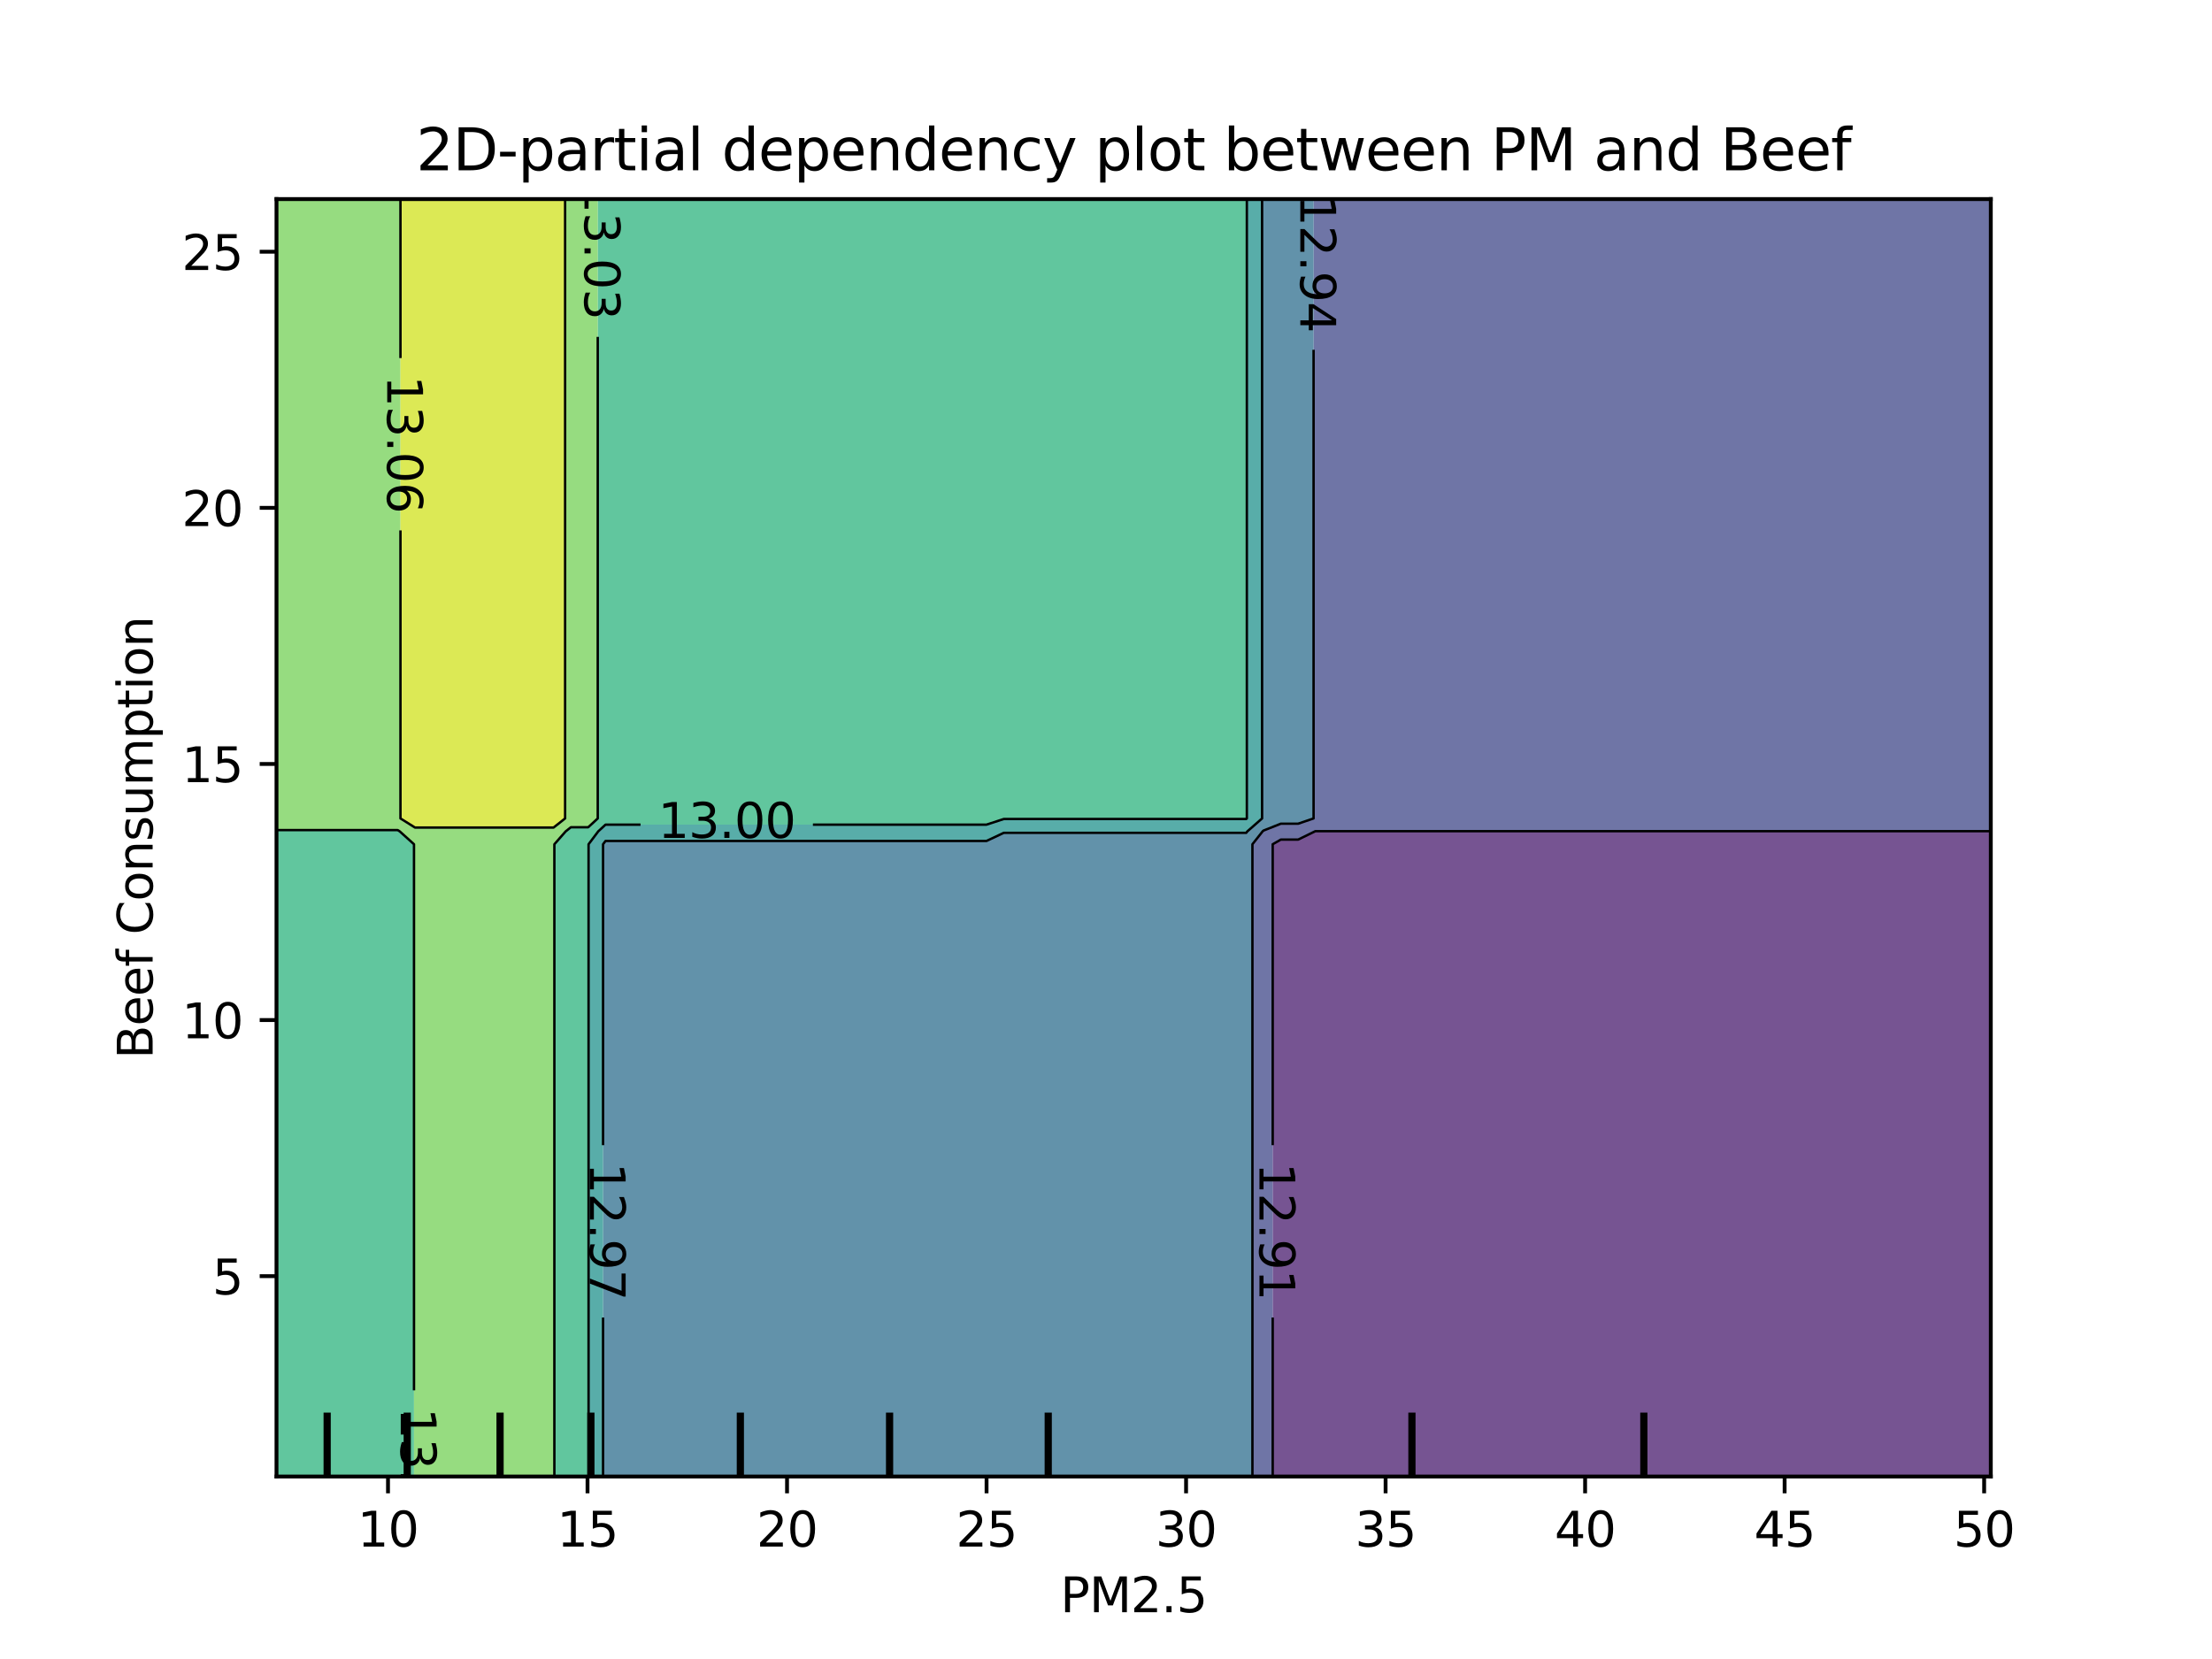 <?xml version="1.0" encoding="utf-8" standalone="no"?>
<!DOCTYPE svg PUBLIC "-//W3C//DTD SVG 1.1//EN"
  "http://www.w3.org/Graphics/SVG/1.1/DTD/svg11.dtd">
<svg xmlns:xlink="http://www.w3.org/1999/xlink" width="460.8pt" height="345.6pt" viewBox="0 0 460.8 345.6" xmlns="http://www.w3.org/2000/svg" version="1.1">
 <defs>
  <style type="text/css">*{stroke-linejoin: round; stroke-linecap: butt}</style>
 </defs>
 <g id="figure_1">
  <g id="patch_1">
   <path d="M 0 345.6 
L 460.8 345.6 
L 460.8 0 
L 0 0 
L 0 345.6 
z
" style="fill: none"/>
  </g>
  <g id="axes_1"/>
  <g id="axes_2">
   <g id="patch_2">
    <path d="M 57.6 307.584 
L 414.72 307.584 
L 414.72 41.472 
L 57.6 41.472 
L 57.6 307.584 
z
" style="fill: none"/>
   </g>
   <g id="PathCollection_1">
    <path d="M 266.822 307.584 
L 270.429 307.584 
L 274.036 307.584 
L 277.644 307.584 
L 281.251 307.584 
L 284.858 307.584 
L 288.465 307.584 
L 292.073 307.584 
L 295.68 307.584 
L 299.287 307.584 
L 302.895 307.584 
L 306.502 307.584 
L 310.109 307.584 
L 313.716 307.584 
L 317.324 307.584 
L 320.931 307.584 
L 324.538 307.584 
L 328.145 307.584 
L 331.753 307.584 
L 335.36 307.584 
L 338.967 307.584 
L 342.575 307.584 
L 346.182 307.584 
L 349.789 307.584 
L 353.396 307.584 
L 357.004 307.584 
L 360.611 307.584 
L 364.218 307.584 
L 367.825 307.584 
L 371.433 307.584 
L 375.04 307.584 
L 378.647 307.584 
L 382.255 307.584 
L 385.862 307.584 
L 389.469 307.584 
L 393.076 307.584 
L 396.684 307.584 
L 400.291 307.584 
L 403.898 307.584 
L 407.505 307.584 
L 411.113 307.584 
L 414.72 307.584 
L 414.72 304.896 
L 414.72 302.208 
L 414.72 299.52 
L 414.72 296.832 
L 414.72 294.144 
L 414.72 291.456 
L 414.72 288.768 
L 414.72 286.08 
L 414.72 283.392 
L 414.72 280.704 
L 414.72 278.016 
L 414.72 275.328 
L 414.72 272.64 
L 414.72 269.952 
L 414.72 267.264 
L 414.72 264.576 
L 414.72 261.888 
L 414.72 259.2 
L 414.72 256.512 
L 414.72 253.824 
L 414.72 251.136 
L 414.72 248.448 
L 414.72 245.76 
L 414.72 243.072 
L 414.72 240.384 
L 414.72 237.696 
L 414.72 235.008 
L 414.72 232.32 
L 414.72 229.632 
L 414.72 226.944 
L 414.72 224.256 
L 414.72 221.568 
L 414.72 218.88 
L 414.72 216.192 
L 414.72 213.504 
L 414.72 210.816 
L 414.72 208.128 
L 414.72 205.44 
L 414.72 202.752 
L 414.72 200.064 
L 414.72 197.376 
L 414.72 194.688 
L 414.72 192 
L 414.72 189.312 
L 414.72 186.624 
L 414.72 183.936 
L 414.72 181.248 
L 414.72 178.56 
L 414.72 175.872 
L 414.72 173.184 
L 414.72 173.15 
L 411.113 173.15 
L 407.505 173.15 
L 403.898 173.15 
L 400.291 173.15 
L 396.684 173.15 
L 393.076 173.15 
L 389.469 173.15 
L 385.862 173.15 
L 382.255 173.15 
L 378.647 173.15 
L 375.04 173.15 
L 371.433 173.15 
L 367.825 173.15 
L 364.218 173.15 
L 360.611 173.15 
L 357.004 173.15 
L 353.396 173.15 
L 349.789 173.15 
L 346.182 173.15 
L 342.575 173.15 
L 338.967 173.15 
L 335.36 173.15 
L 331.753 173.15 
L 328.145 173.15 
L 324.538 173.15 
L 320.931 173.15 
L 317.324 173.15 
L 313.716 173.15 
L 310.109 173.15 
L 306.502 173.15 
L 302.895 173.15 
L 299.287 173.15 
L 295.68 173.15 
L 292.073 173.15 
L 288.465 173.15 
L 284.858 173.15 
L 281.251 173.15 
L 277.644 173.15 
L 274.036 173.15 
L 273.937 173.184 
L 270.429 174.902 
L 266.822 174.902 
L 265.126 175.872 
L 265.126 178.56 
L 265.126 181.248 
L 265.126 183.936 
L 265.126 186.624 
L 265.126 189.312 
L 265.126 192 
L 265.126 194.688 
L 265.126 197.376 
L 265.126 200.064 
L 265.126 202.752 
L 265.126 205.44 
L 265.126 208.128 
L 265.126 210.816 
L 265.126 213.504 
L 265.126 216.192 
L 265.126 218.88 
L 265.126 221.568 
L 265.126 224.256 
L 265.126 226.944 
L 265.126 229.632 
L 265.126 232.32 
L 265.126 235.008 
L 265.126 237.696 
L 265.126 240.384 
L 265.126 243.072 
L 265.126 245.76 
L 265.126 248.448 
L 265.126 251.136 
L 265.126 253.824 
L 265.126 256.512 
L 265.126 259.2 
L 265.126 261.888 
L 265.126 264.576 
L 265.126 267.264 
L 265.126 269.952 
L 265.126 272.64 
L 265.126 275.328 
L 265.126 278.016 
L 265.126 280.704 
L 265.126 283.392 
L 265.126 286.08 
L 265.126 288.768 
L 265.126 291.456 
L 265.126 294.144 
L 265.126 296.832 
L 265.126 299.52 
L 265.126 302.208 
L 265.126 304.896 
L 265.126 307.584 
z
" clip-path="url(#pf58ea792b6)" style="fill: #481b6d; fill-opacity: 0.75"/>
   </g>
   <g id="PathCollection_2">
    <path d="M 263.215 307.584 
L 265.126 307.584 
L 265.126 304.896 
L 265.126 302.208 
L 265.126 299.52 
L 265.126 296.832 
L 265.126 294.144 
L 265.126 291.456 
L 265.126 288.768 
L 265.126 286.08 
L 265.126 283.392 
L 265.126 280.704 
L 265.126 278.016 
L 265.126 275.328 
L 265.126 272.64 
L 265.126 269.952 
L 265.126 267.264 
L 265.126 264.576 
L 265.126 261.888 
L 265.126 259.2 
L 265.126 256.512 
L 265.126 253.824 
L 265.126 251.136 
L 265.126 248.448 
L 265.126 245.76 
L 265.126 243.072 
L 265.126 240.384 
L 265.126 237.696 
L 265.126 235.008 
L 265.126 232.32 
L 265.126 229.632 
L 265.126 226.944 
L 265.126 224.256 
L 265.126 221.568 
L 265.126 218.88 
L 265.126 216.192 
L 265.126 213.504 
L 265.126 210.816 
L 265.126 208.128 
L 265.126 205.44 
L 265.126 202.752 
L 265.126 200.064 
L 265.126 197.376 
L 265.126 194.688 
L 265.126 192 
L 265.126 189.312 
L 265.126 186.624 
L 265.126 183.936 
L 265.126 181.248 
L 265.126 178.56 
L 265.126 175.872 
L 266.822 174.902 
L 270.429 174.902 
L 273.937 173.184 
L 274.036 173.15 
L 277.644 173.15 
L 281.251 173.15 
L 284.858 173.15 
L 288.465 173.15 
L 292.073 173.15 
L 295.68 173.15 
L 299.287 173.15 
L 302.895 173.15 
L 306.502 173.15 
L 310.109 173.15 
L 313.716 173.15 
L 317.324 173.15 
L 320.931 173.15 
L 324.538 173.15 
L 328.145 173.15 
L 331.753 173.15 
L 335.36 173.15 
L 338.967 173.15 
L 342.575 173.15 
L 346.182 173.15 
L 349.789 173.15 
L 353.396 173.15 
L 357.004 173.15 
L 360.611 173.15 
L 364.218 173.15 
L 367.825 173.15 
L 371.433 173.15 
L 375.04 173.15 
L 378.647 173.15 
L 382.255 173.15 
L 385.862 173.15 
L 389.469 173.15 
L 393.076 173.15 
L 396.684 173.15 
L 400.291 173.15 
L 403.898 173.15 
L 407.505 173.15 
L 411.113 173.15 
L 414.72 173.15 
L 414.72 170.496 
L 414.72 167.808 
L 414.72 165.12 
L 414.72 162.432 
L 414.72 159.744 
L 414.72 157.056 
L 414.72 154.368 
L 414.72 151.68 
L 414.72 148.992 
L 414.72 146.304 
L 414.72 143.616 
L 414.72 140.928 
L 414.72 138.24 
L 414.72 135.552 
L 414.72 132.864 
L 414.72 130.176 
L 414.72 127.488 
L 414.72 124.8 
L 414.72 122.112 
L 414.72 119.424 
L 414.72 116.736 
L 414.72 114.048 
L 414.72 111.36 
L 414.72 108.672 
L 414.72 105.984 
L 414.72 103.296 
L 414.72 100.608 
L 414.72 97.92 
L 414.72 95.232 
L 414.72 92.544 
L 414.72 89.856 
L 414.72 87.168 
L 414.72 84.48 
L 414.72 81.792 
L 414.72 79.104 
L 414.72 76.416 
L 414.72 73.728 
L 414.72 71.04 
L 414.72 68.352 
L 414.72 65.664 
L 414.72 62.976 
L 414.72 60.288 
L 414.72 57.6 
L 414.72 54.912 
L 414.72 52.224 
L 414.72 49.536 
L 414.72 46.848 
L 414.72 44.16 
L 414.72 41.472 
L 411.113 41.472 
L 407.505 41.472 
L 403.898 41.472 
L 400.291 41.472 
L 396.684 41.472 
L 393.076 41.472 
L 389.469 41.472 
L 385.862 41.472 
L 382.255 41.472 
L 378.647 41.472 
L 375.04 41.472 
L 371.433 41.472 
L 367.825 41.472 
L 364.218 41.472 
L 360.611 41.472 
L 357.004 41.472 
L 353.396 41.472 
L 349.789 41.472 
L 346.182 41.472 
L 342.575 41.472 
L 338.967 41.472 
L 335.36 41.472 
L 331.753 41.472 
L 328.145 41.472 
L 324.538 41.472 
L 320.931 41.472 
L 317.324 41.472 
L 313.716 41.472 
L 310.109 41.472 
L 306.502 41.472 
L 302.895 41.472 
L 299.287 41.472 
L 295.68 41.472 
L 292.073 41.472 
L 288.465 41.472 
L 284.858 41.472 
L 281.251 41.472 
L 277.644 41.472 
L 274.036 41.472 
L 273.642 41.472 
L 273.642 44.16 
L 273.642 46.848 
L 273.642 49.536 
L 273.642 52.224 
L 273.642 54.912 
L 273.642 57.6 
L 273.642 60.288 
L 273.642 62.976 
L 273.642 65.664 
L 273.642 68.352 
L 273.642 71.04 
L 273.642 73.728 
L 273.642 76.416 
L 273.642 79.104 
L 273.642 81.792 
L 273.642 84.48 
L 273.642 87.168 
L 273.642 89.856 
L 273.642 92.544 
L 273.642 95.232 
L 273.642 97.92 
L 273.642 100.608 
L 273.642 103.296 
L 273.642 105.984 
L 273.642 108.672 
L 273.642 111.36 
L 273.642 114.048 
L 273.642 116.736 
L 273.642 119.424 
L 273.642 122.112 
L 273.642 124.8 
L 273.642 127.488 
L 273.642 130.176 
L 273.642 132.864 
L 273.642 135.552 
L 273.642 138.24 
L 273.642 140.928 
L 273.642 143.616 
L 273.642 146.304 
L 273.642 148.992 
L 273.642 151.68 
L 273.642 154.368 
L 273.642 157.056 
L 273.642 159.744 
L 273.642 162.432 
L 273.642 165.12 
L 273.642 167.808 
L 273.642 170.496 
L 270.429 171.589 
L 266.822 171.589 
L 263.215 173.022 
L 263.03 173.184 
L 260.903 175.872 
L 260.903 178.56 
L 260.903 181.248 
L 260.903 183.936 
L 260.903 186.624 
L 260.903 189.312 
L 260.903 192 
L 260.903 194.688 
L 260.903 197.376 
L 260.903 200.064 
L 260.903 202.752 
L 260.903 205.44 
L 260.903 208.128 
L 260.903 210.816 
L 260.903 213.504 
L 260.903 216.192 
L 260.903 218.88 
L 260.903 221.568 
L 260.903 224.256 
L 260.903 226.944 
L 260.903 229.632 
L 260.903 232.32 
L 260.903 235.008 
L 260.903 237.696 
L 260.903 240.384 
L 260.903 243.072 
L 260.903 245.76 
L 260.903 248.448 
L 260.903 251.136 
L 260.903 253.824 
L 260.903 256.512 
L 260.903 259.2 
L 260.903 261.888 
L 260.903 264.576 
L 260.903 267.264 
L 260.903 269.952 
L 260.903 272.64 
L 260.903 275.328 
L 260.903 278.016 
L 260.903 280.704 
L 260.903 283.392 
L 260.903 286.08 
L 260.903 288.768 
L 260.903 291.456 
L 260.903 294.144 
L 260.903 296.832 
L 260.903 299.52 
L 260.903 302.208 
L 260.903 304.896 
L 260.903 307.584 
z
" clip-path="url(#pf58ea792b6)" style="fill: #3f4788; fill-opacity: 0.75"/>
   </g>
   <g id="PathCollection_3">
    <path d="M 126.138 307.584 
L 129.745 307.584 
L 133.353 307.584 
L 136.96 307.584 
L 140.567 307.584 
L 144.175 307.584 
L 147.782 307.584 
L 151.389 307.584 
L 154.996 307.584 
L 158.604 307.584 
L 162.211 307.584 
L 165.818 307.584 
L 169.425 307.584 
L 173.033 307.584 
L 176.64 307.584 
L 180.247 307.584 
L 183.855 307.584 
L 187.462 307.584 
L 191.069 307.584 
L 194.676 307.584 
L 198.284 307.584 
L 201.891 307.584 
L 205.498 307.584 
L 209.105 307.584 
L 212.713 307.584 
L 216.32 307.584 
L 219.927 307.584 
L 223.535 307.584 
L 227.142 307.584 
L 230.749 307.584 
L 234.356 307.584 
L 237.964 307.584 
L 241.571 307.584 
L 245.178 307.584 
L 248.785 307.584 
L 252.393 307.584 
L 256 307.584 
L 259.607 307.584 
L 260.903 307.584 
L 260.903 304.896 
L 260.903 302.208 
L 260.903 299.52 
L 260.903 296.832 
L 260.903 294.144 
L 260.903 291.456 
L 260.903 288.768 
L 260.903 286.08 
L 260.903 283.392 
L 260.903 280.704 
L 260.903 278.016 
L 260.903 275.328 
L 260.903 272.64 
L 260.903 269.952 
L 260.903 267.264 
L 260.903 264.576 
L 260.903 261.888 
L 260.903 259.2 
L 260.903 256.512 
L 260.903 253.824 
L 260.903 251.136 
L 260.903 248.448 
L 260.903 245.76 
L 260.903 243.072 
L 260.903 240.384 
L 260.903 237.696 
L 260.903 235.008 
L 260.903 232.32 
L 260.903 229.632 
L 260.903 226.944 
L 260.903 224.256 
L 260.903 221.568 
L 260.903 218.88 
L 260.903 216.192 
L 260.903 213.504 
L 260.903 210.816 
L 260.903 208.128 
L 260.903 205.44 
L 260.903 202.752 
L 260.903 200.064 
L 260.903 197.376 
L 260.903 194.688 
L 260.903 192 
L 260.903 189.312 
L 260.903 186.624 
L 260.903 183.936 
L 260.903 181.248 
L 260.903 178.56 
L 260.903 175.872 
L 263.03 173.184 
L 263.215 173.022 
L 266.822 171.589 
L 270.429 171.589 
L 273.642 170.496 
L 273.642 167.808 
L 273.642 165.12 
L 273.642 162.432 
L 273.642 159.744 
L 273.642 157.056 
L 273.642 154.368 
L 273.642 151.68 
L 273.642 148.992 
L 273.642 146.304 
L 273.642 143.616 
L 273.642 140.928 
L 273.642 138.24 
L 273.642 135.552 
L 273.642 132.864 
L 273.642 130.176 
L 273.642 127.488 
L 273.642 124.8 
L 273.642 122.112 
L 273.642 119.424 
L 273.642 116.736 
L 273.642 114.048 
L 273.642 111.36 
L 273.642 108.672 
L 273.642 105.984 
L 273.642 103.296 
L 273.642 100.608 
L 273.642 97.92 
L 273.642 95.232 
L 273.642 92.544 
L 273.642 89.856 
L 273.642 87.168 
L 273.642 84.48 
L 273.642 81.792 
L 273.642 79.104 
L 273.642 76.416 
L 273.642 73.728 
L 273.642 71.04 
L 273.642 68.352 
L 273.642 65.664 
L 273.642 62.976 
L 273.642 60.288 
L 273.642 57.6 
L 273.642 54.912 
L 273.642 52.224 
L 273.642 49.536 
L 273.642 46.848 
L 273.642 44.16 
L 273.642 41.472 
L 270.429 41.472 
L 266.822 41.472 
L 263.215 41.472 
L 262.916 41.472 
L 262.916 44.16 
L 262.916 46.848 
L 262.916 49.536 
L 262.916 52.224 
L 262.916 54.912 
L 262.916 57.6 
L 262.916 60.288 
L 262.916 62.976 
L 262.916 65.664 
L 262.916 68.352 
L 262.916 71.04 
L 262.916 73.728 
L 262.916 76.416 
L 262.916 79.104 
L 262.916 81.792 
L 262.916 84.48 
L 262.916 87.168 
L 262.916 89.856 
L 262.916 92.544 
L 262.916 95.232 
L 262.916 97.92 
L 262.916 100.608 
L 262.916 103.296 
L 262.916 105.984 
L 262.916 108.672 
L 262.916 111.36 
L 262.916 114.048 
L 262.916 116.736 
L 262.916 119.424 
L 262.916 122.112 
L 262.916 124.8 
L 262.916 127.488 
L 262.916 130.176 
L 262.916 132.864 
L 262.916 135.552 
L 262.916 138.24 
L 262.916 140.928 
L 262.916 143.616 
L 262.916 146.304 
L 262.916 148.992 
L 262.916 151.68 
L 262.916 154.368 
L 262.916 157.056 
L 262.916 159.744 
L 262.916 162.432 
L 262.916 165.12 
L 262.916 167.808 
L 262.916 170.496 
L 259.853 173.184 
L 259.607 173.495 
L 256 173.495 
L 252.393 173.495 
L 248.785 173.495 
L 245.178 173.495 
L 241.571 173.495 
L 237.964 173.495 
L 234.356 173.495 
L 230.749 173.495 
L 227.142 173.495 
L 223.535 173.495 
L 219.927 173.495 
L 216.32 173.495 
L 212.713 173.495 
L 209.105 173.495 
L 205.498 175.191 
L 201.891 175.191 
L 198.284 175.191 
L 194.676 175.191 
L 191.069 175.191 
L 187.462 175.191 
L 183.855 175.191 
L 180.247 175.191 
L 176.64 175.191 
L 173.033 175.191 
L 169.425 175.191 
L 165.818 175.191 
L 162.211 175.191 
L 158.604 175.191 
L 154.996 175.191 
L 151.389 175.191 
L 147.782 175.191 
L 144.175 175.191 
L 140.567 175.191 
L 136.96 175.191 
L 133.353 175.191 
L 129.745 175.191 
L 126.138 175.191 
L 125.626 175.872 
L 125.626 178.56 
L 125.626 181.248 
L 125.626 183.936 
L 125.626 186.624 
L 125.626 189.312 
L 125.626 192 
L 125.626 194.688 
L 125.626 197.376 
L 125.626 200.064 
L 125.626 202.752 
L 125.626 205.44 
L 125.626 208.128 
L 125.626 210.816 
L 125.626 213.504 
L 125.626 216.192 
L 125.626 218.88 
L 125.626 221.568 
L 125.626 224.256 
L 125.626 226.944 
L 125.626 229.632 
L 125.626 232.32 
L 125.626 235.008 
L 125.626 237.696 
L 125.626 240.384 
L 125.626 243.072 
L 125.626 245.76 
L 125.626 248.448 
L 125.626 251.136 
L 125.626 253.824 
L 125.626 256.512 
L 125.626 259.2 
L 125.626 261.888 
L 125.626 264.576 
L 125.626 267.264 
L 125.626 269.952 
L 125.626 272.64 
L 125.626 275.328 
L 125.626 278.016 
L 125.626 280.704 
L 125.626 283.392 
L 125.626 286.08 
L 125.626 288.768 
L 125.626 291.456 
L 125.626 294.144 
L 125.626 296.832 
L 125.626 299.52 
L 125.626 302.208 
L 125.626 304.896 
L 125.626 307.584 
z
" clip-path="url(#pf58ea792b6)" style="fill: #2e6e8e; fill-opacity: 0.75"/>
   </g>
   <g id="PathCollection_4">
    <path d="M 125.626 304.896 
L 125.626 302.208 
L 125.626 299.52 
L 125.626 296.832 
L 125.626 294.144 
L 125.626 291.456 
L 125.626 288.768 
L 125.626 286.08 
L 125.626 283.392 
L 125.626 280.704 
L 125.626 278.016 
L 125.626 275.328 
L 125.626 272.64 
L 125.626 269.952 
L 125.626 267.264 
L 125.626 264.576 
L 125.626 261.888 
L 125.626 259.2 
L 125.626 256.512 
L 125.626 253.824 
L 125.626 251.136 
L 125.626 248.448 
L 125.626 245.76 
L 125.626 243.072 
L 125.626 240.384 
L 125.626 237.696 
L 125.626 235.008 
L 125.626 232.32 
L 125.626 229.632 
L 125.626 226.944 
L 125.626 224.256 
L 125.626 221.568 
L 125.626 218.88 
L 125.626 216.192 
L 125.626 213.504 
L 125.626 210.816 
L 125.626 208.128 
L 125.626 205.44 
L 125.626 202.752 
L 125.626 200.064 
L 125.626 197.376 
L 125.626 194.688 
L 125.626 192 
L 125.626 189.312 
L 125.626 186.624 
L 125.626 183.936 
L 125.626 181.248 
L 125.626 178.56 
L 125.626 175.872 
L 126.138 175.191 
L 129.745 175.191 
L 133.353 175.191 
L 136.96 175.191 
L 140.567 175.191 
L 144.175 175.191 
L 147.782 175.191 
L 151.389 175.191 
L 154.996 175.191 
L 158.604 175.191 
L 162.211 175.191 
L 165.818 175.191 
L 169.425 175.191 
L 173.033 175.191 
L 176.64 175.191 
L 180.247 175.191 
L 183.855 175.191 
L 187.462 175.191 
L 191.069 175.191 
L 194.676 175.191 
L 198.284 175.191 
L 201.891 175.191 
L 205.498 175.191 
L 209.105 173.495 
L 212.713 173.495 
L 216.32 173.495 
L 219.927 173.495 
L 223.535 173.495 
L 227.142 173.495 
L 230.749 173.495 
L 234.356 173.495 
L 237.964 173.495 
L 241.571 173.495 
L 245.178 173.495 
L 248.785 173.495 
L 252.393 173.495 
L 256 173.495 
L 259.607 173.495 
L 259.853 173.184 
L 262.916 170.496 
L 262.916 167.808 
L 262.916 165.12 
L 262.916 162.432 
L 262.916 159.744 
L 262.916 157.056 
L 262.916 154.368 
L 262.916 151.68 
L 262.916 148.992 
L 262.916 146.304 
L 262.916 143.616 
L 262.916 140.928 
L 262.916 138.24 
L 262.916 135.552 
L 262.916 132.864 
L 262.916 130.176 
L 262.916 127.488 
L 262.916 124.8 
L 262.916 122.112 
L 262.916 119.424 
L 262.916 116.736 
L 262.916 114.048 
L 262.916 111.36 
L 262.916 108.672 
L 262.916 105.984 
L 262.916 103.296 
L 262.916 100.608 
L 262.916 97.92 
L 262.916 95.232 
L 262.916 92.544 
L 262.916 89.856 
L 262.916 87.168 
L 262.916 84.48 
L 262.916 81.792 
L 262.916 79.104 
L 262.916 76.416 
L 262.916 73.728 
L 262.916 71.04 
L 262.916 68.352 
L 262.916 65.664 
L 262.916 62.976 
L 262.916 60.288 
L 262.916 57.6 
L 262.916 54.912 
L 262.916 52.224 
L 262.916 49.536 
L 262.916 46.848 
L 262.916 44.16 
L 262.916 41.472 
L 259.739 41.472 
L 259.739 44.16 
L 259.739 46.848 
L 259.739 49.536 
L 259.739 52.224 
L 259.739 54.912 
L 259.739 57.6 
L 259.739 60.288 
L 259.739 62.976 
L 259.739 65.664 
L 259.739 68.352 
L 259.739 71.04 
L 259.739 73.728 
L 259.739 76.416 
L 259.739 79.104 
L 259.739 81.792 
L 259.739 84.48 
L 259.739 87.168 
L 259.739 89.856 
L 259.739 92.544 
L 259.739 95.232 
L 259.739 97.92 
L 259.739 100.608 
L 259.739 103.296 
L 259.739 105.984 
L 259.739 108.672 
L 259.739 111.36 
L 259.739 114.048 
L 259.739 116.736 
L 259.739 119.424 
L 259.739 122.112 
L 259.739 124.8 
L 259.739 127.488 
L 259.739 130.176 
L 259.739 132.864 
L 259.739 135.552 
L 259.739 138.24 
L 259.739 140.928 
L 259.739 143.616 
L 259.739 146.304 
L 259.739 148.992 
L 259.739 151.68 
L 259.739 154.368 
L 259.739 157.056 
L 259.739 159.744 
L 259.739 162.432 
L 259.739 165.12 
L 259.739 167.808 
L 259.739 170.496 
L 259.607 170.612 
L 256 170.612 
L 252.393 170.612 
L 248.785 170.612 
L 245.178 170.612 
L 241.571 170.612 
L 237.964 170.612 
L 234.356 170.612 
L 230.749 170.612 
L 227.142 170.612 
L 223.535 170.612 
L 219.927 170.612 
L 216.32 170.612 
L 212.713 170.612 
L 209.105 170.612 
L 205.498 171.79 
L 201.891 171.79 
L 198.284 171.79 
L 194.676 171.79 
L 191.069 171.79 
L 187.462 171.79 
L 183.855 171.79 
L 180.247 171.79 
L 176.64 171.79 
L 173.033 171.79 
L 169.425 171.79 
L 165.818 171.79 
L 162.211 171.79 
L 158.604 171.79 
L 154.996 171.79 
L 151.389 171.79 
L 147.782 171.79 
L 144.175 171.79 
L 140.567 171.79 
L 136.96 171.79 
L 133.353 171.79 
L 129.745 171.79 
L 126.138 171.79 
L 124.629 173.184 
L 122.608 175.872 
L 122.608 178.56 
L 122.608 181.248 
L 122.608 183.936 
L 122.608 186.624 
L 122.608 189.312 
L 122.608 192 
L 122.608 194.688 
L 122.608 197.376 
L 122.608 200.064 
L 122.608 202.752 
L 122.608 205.44 
L 122.608 208.128 
L 122.608 210.816 
L 122.608 213.504 
L 122.608 216.192 
L 122.608 218.88 
L 122.608 221.568 
L 122.608 224.256 
L 122.608 226.944 
L 122.608 229.632 
L 122.608 232.32 
L 122.608 235.008 
L 122.608 237.696 
L 122.608 240.384 
L 122.608 243.072 
L 122.608 245.76 
L 122.608 248.448 
L 122.608 251.136 
L 122.608 253.824 
L 122.608 256.512 
L 122.608 259.2 
L 122.608 261.888 
L 122.608 264.576 
L 122.608 267.264 
L 122.608 269.952 
L 122.608 272.64 
L 122.608 275.328 
L 122.608 278.016 
L 122.608 280.704 
L 122.608 283.392 
L 122.608 286.08 
L 122.608 288.768 
L 122.608 291.456 
L 122.608 294.144 
L 122.608 296.832 
L 122.608 299.52 
L 122.608 302.208 
L 122.608 304.896 
L 122.608 307.584 
L 125.626 307.584 
z
" clip-path="url(#pf58ea792b6)" style="fill: #21918c; fill-opacity: 0.75"/>
   </g>
   <g id="PathCollection_5">
    <path d="M 61.207 307.584 
L 64.815 307.584 
L 68.422 307.584 
L 72.029 307.584 
L 75.636 307.584 
L 79.244 307.584 
L 82.851 307.584 
L 86.244 307.584 
L 86.244 304.896 
L 86.244 302.208 
L 86.244 299.52 
L 86.244 296.832 
L 86.244 294.144 
L 86.244 291.456 
L 86.244 288.768 
L 86.244 286.08 
L 86.244 283.392 
L 86.244 280.704 
L 86.244 278.016 
L 86.244 275.328 
L 86.244 272.64 
L 86.244 269.952 
L 86.244 267.264 
L 86.244 264.576 
L 86.244 261.888 
L 86.244 259.2 
L 86.244 256.512 
L 86.244 253.824 
L 86.244 251.136 
L 86.244 248.448 
L 86.244 245.76 
L 86.244 243.072 
L 86.244 240.384 
L 86.244 237.696 
L 86.244 235.008 
L 86.244 232.32 
L 86.244 229.632 
L 86.244 226.944 
L 86.244 224.256 
L 86.244 221.568 
L 86.244 218.88 
L 86.244 216.192 
L 86.244 213.504 
L 86.244 210.816 
L 86.244 208.128 
L 86.244 205.44 
L 86.244 202.752 
L 86.244 200.064 
L 86.244 197.376 
L 86.244 194.688 
L 86.244 192 
L 86.244 189.312 
L 86.244 186.624 
L 86.244 183.936 
L 86.244 181.248 
L 86.244 178.56 
L 86.244 175.872 
L 83.264 173.184 
L 82.851 172.925 
L 79.244 172.925 
L 75.636 172.925 
L 72.029 172.925 
L 68.422 172.925 
L 64.815 172.925 
L 61.207 172.925 
L 57.6 172.925 
L 57.6 173.184 
L 57.6 175.872 
L 57.6 178.56 
L 57.6 181.248 
L 57.6 183.936 
L 57.6 186.624 
L 57.6 189.312 
L 57.6 192 
L 57.6 194.688 
L 57.6 197.376 
L 57.6 200.064 
L 57.6 202.752 
L 57.6 205.44 
L 57.6 208.128 
L 57.6 210.816 
L 57.6 213.504 
L 57.6 216.192 
L 57.6 218.88 
L 57.6 221.568 
L 57.6 224.256 
L 57.6 226.944 
L 57.6 229.632 
L 57.6 232.32 
L 57.6 235.008 
L 57.6 237.696 
L 57.6 240.384 
L 57.6 243.072 
L 57.6 245.76 
L 57.6 248.448 
L 57.6 251.136 
L 57.6 253.824 
L 57.6 256.512 
L 57.6 259.2 
L 57.6 261.888 
L 57.6 264.576 
L 57.6 267.264 
L 57.6 269.952 
L 57.6 272.64 
L 57.6 275.328 
L 57.6 278.016 
L 57.6 280.704 
L 57.6 283.392 
L 57.6 286.08 
L 57.6 288.768 
L 57.6 291.456 
L 57.6 294.144 
L 57.6 296.832 
L 57.6 299.52 
L 57.6 302.208 
L 57.6 304.896 
L 57.6 307.584 
z
" clip-path="url(#pf58ea792b6)" style="fill: #2db27d; fill-opacity: 0.75"/>
    <path d="M 118.924 307.584 
L 122.531 307.584 
L 122.608 307.584 
L 122.608 304.896 
L 122.608 302.208 
L 122.608 299.52 
L 122.608 296.832 
L 122.608 294.144 
L 122.608 291.456 
L 122.608 288.768 
L 122.608 286.08 
L 122.608 283.392 
L 122.608 280.704 
L 122.608 278.016 
L 122.608 275.328 
L 122.608 272.64 
L 122.608 269.952 
L 122.608 267.264 
L 122.608 264.576 
L 122.608 261.888 
L 122.608 259.2 
L 122.608 256.512 
L 122.608 253.824 
L 122.608 251.136 
L 122.608 248.448 
L 122.608 245.76 
L 122.608 243.072 
L 122.608 240.384 
L 122.608 237.696 
L 122.608 235.008 
L 122.608 232.32 
L 122.608 229.632 
L 122.608 226.944 
L 122.608 224.256 
L 122.608 221.568 
L 122.608 218.88 
L 122.608 216.192 
L 122.608 213.504 
L 122.608 210.816 
L 122.608 208.128 
L 122.608 205.44 
L 122.608 202.752 
L 122.608 200.064 
L 122.608 197.376 
L 122.608 194.688 
L 122.608 192 
L 122.608 189.312 
L 122.608 186.624 
L 122.608 183.936 
L 122.608 181.248 
L 122.608 178.56 
L 122.608 175.872 
L 124.629 173.184 
L 126.138 171.79 
L 129.745 171.79 
L 133.353 171.79 
L 136.96 171.79 
L 140.567 171.79 
L 144.175 171.79 
L 147.782 171.79 
L 151.389 171.79 
L 154.996 171.79 
L 158.604 171.79 
L 162.211 171.79 
L 165.818 171.79 
L 169.425 171.79 
L 173.033 171.79 
L 176.64 171.79 
L 180.247 171.79 
L 183.855 171.79 
L 187.462 171.79 
L 191.069 171.79 
L 194.676 171.79 
L 198.284 171.79 
L 201.891 171.79 
L 205.498 171.79 
L 209.105 170.612 
L 212.713 170.612 
L 216.32 170.612 
L 219.927 170.612 
L 223.535 170.612 
L 227.142 170.612 
L 230.749 170.612 
L 234.356 170.612 
L 237.964 170.612 
L 241.571 170.612 
L 245.178 170.612 
L 248.785 170.612 
L 252.393 170.612 
L 256 170.612 
L 259.607 170.612 
L 259.739 170.496 
L 259.739 167.808 
L 259.739 165.12 
L 259.739 162.432 
L 259.739 159.744 
L 259.739 157.056 
L 259.739 154.368 
L 259.739 151.68 
L 259.739 148.992 
L 259.739 146.304 
L 259.739 143.616 
L 259.739 140.928 
L 259.739 138.24 
L 259.739 135.552 
L 259.739 132.864 
L 259.739 130.176 
L 259.739 127.488 
L 259.739 124.8 
L 259.739 122.112 
L 259.739 119.424 
L 259.739 116.736 
L 259.739 114.048 
L 259.739 111.36 
L 259.739 108.672 
L 259.739 105.984 
L 259.739 103.296 
L 259.739 100.608 
L 259.739 97.92 
L 259.739 95.232 
L 259.739 92.544 
L 259.739 89.856 
L 259.739 87.168 
L 259.739 84.48 
L 259.739 81.792 
L 259.739 79.104 
L 259.739 76.416 
L 259.739 73.728 
L 259.739 71.04 
L 259.739 68.352 
L 259.739 65.664 
L 259.739 62.976 
L 259.739 60.288 
L 259.739 57.6 
L 259.739 54.912 
L 259.739 52.224 
L 259.739 49.536 
L 259.739 46.848 
L 259.739 44.16 
L 259.739 41.472 
L 259.607 41.472 
L 256 41.472 
L 252.393 41.472 
L 248.785 41.472 
L 245.178 41.472 
L 241.571 41.472 
L 237.964 41.472 
L 234.356 41.472 
L 230.749 41.472 
L 227.142 41.472 
L 223.535 41.472 
L 219.927 41.472 
L 216.32 41.472 
L 212.713 41.472 
L 209.105 41.472 
L 205.498 41.472 
L 201.891 41.472 
L 198.284 41.472 
L 194.676 41.472 
L 191.069 41.472 
L 187.462 41.472 
L 183.855 41.472 
L 180.247 41.472 
L 176.64 41.472 
L 173.033 41.472 
L 169.425 41.472 
L 165.818 41.472 
L 162.211 41.472 
L 158.604 41.472 
L 154.996 41.472 
L 151.389 41.472 
L 147.782 41.472 
L 144.175 41.472 
L 140.567 41.472 
L 136.96 41.472 
L 133.353 41.472 
L 129.745 41.472 
L 126.138 41.472 
L 124.521 41.472 
L 124.521 44.16 
L 124.521 46.848 
L 124.521 49.536 
L 124.521 52.224 
L 124.521 54.912 
L 124.521 57.6 
L 124.521 60.288 
L 124.521 62.976 
L 124.521 65.664 
L 124.521 68.352 
L 124.521 71.04 
L 124.521 73.728 
L 124.521 76.416 
L 124.521 79.104 
L 124.521 81.792 
L 124.521 84.48 
L 124.521 87.168 
L 124.521 89.856 
L 124.521 92.544 
L 124.521 95.232 
L 124.521 97.92 
L 124.521 100.608 
L 124.521 103.296 
L 124.521 105.984 
L 124.521 108.672 
L 124.521 111.36 
L 124.521 114.048 
L 124.521 116.736 
L 124.521 119.424 
L 124.521 122.112 
L 124.521 124.8 
L 124.521 127.488 
L 124.521 130.176 
L 124.521 132.864 
L 124.521 135.552 
L 124.521 138.24 
L 124.521 140.928 
L 124.521 143.616 
L 124.521 146.304 
L 124.521 148.992 
L 124.521 151.68 
L 124.521 154.368 
L 124.521 157.056 
L 124.521 159.744 
L 124.521 162.432 
L 124.521 165.12 
L 124.521 167.808 
L 124.521 170.496 
L 122.531 172.335 
L 118.924 172.335 
L 117.849 173.184 
L 115.486 175.872 
L 115.486 178.56 
L 115.486 181.248 
L 115.486 183.936 
L 115.486 186.624 
L 115.486 189.312 
L 115.486 192 
L 115.486 194.688 
L 115.486 197.376 
L 115.486 200.064 
L 115.486 202.752 
L 115.486 205.44 
L 115.486 208.128 
L 115.486 210.816 
L 115.486 213.504 
L 115.486 216.192 
L 115.486 218.88 
L 115.486 221.568 
L 115.486 224.256 
L 115.486 226.944 
L 115.486 229.632 
L 115.486 232.32 
L 115.486 235.008 
L 115.486 237.696 
L 115.486 240.384 
L 115.486 243.072 
L 115.486 245.76 
L 115.486 248.448 
L 115.486 251.136 
L 115.486 253.824 
L 115.486 256.512 
L 115.486 259.2 
L 115.486 261.888 
L 115.486 264.576 
L 115.486 267.264 
L 115.486 269.952 
L 115.486 272.64 
L 115.486 275.328 
L 115.486 278.016 
L 115.486 280.704 
L 115.486 283.392 
L 115.486 286.08 
L 115.486 288.768 
L 115.486 291.456 
L 115.486 294.144 
L 115.486 296.832 
L 115.486 299.52 
L 115.486 302.208 
L 115.486 304.896 
L 115.486 307.584 
z
" clip-path="url(#pf58ea792b6)" style="fill: #2db27d; fill-opacity: 0.75"/>
   </g>
   <g id="PathCollection_6">
    <path d="M 86.458 307.584 
L 90.065 307.584 
L 93.673 307.584 
L 97.28 307.584 
L 100.887 307.584 
L 104.495 307.584 
L 108.102 307.584 
L 111.709 307.584 
L 115.316 307.584 
L 115.486 307.584 
L 115.486 304.896 
L 115.486 302.208 
L 115.486 299.52 
L 115.486 296.832 
L 115.486 294.144 
L 115.486 291.456 
L 115.486 288.768 
L 115.486 286.08 
L 115.486 283.392 
L 115.486 280.704 
L 115.486 278.016 
L 115.486 275.328 
L 115.486 272.64 
L 115.486 269.952 
L 115.486 267.264 
L 115.486 264.576 
L 115.486 261.888 
L 115.486 259.2 
L 115.486 256.512 
L 115.486 253.824 
L 115.486 251.136 
L 115.486 248.448 
L 115.486 245.76 
L 115.486 243.072 
L 115.486 240.384 
L 115.486 237.696 
L 115.486 235.008 
L 115.486 232.32 
L 115.486 229.632 
L 115.486 226.944 
L 115.486 224.256 
L 115.486 221.568 
L 115.486 218.88 
L 115.486 216.192 
L 115.486 213.504 
L 115.486 210.816 
L 115.486 208.128 
L 115.486 205.44 
L 115.486 202.752 
L 115.486 200.064 
L 115.486 197.376 
L 115.486 194.688 
L 115.486 192 
L 115.486 189.312 
L 115.486 186.624 
L 115.486 183.936 
L 115.486 181.248 
L 115.486 178.56 
L 115.486 175.872 
L 117.849 173.184 
L 118.924 172.335 
L 122.531 172.335 
L 124.521 170.496 
L 124.521 167.808 
L 124.521 165.12 
L 124.521 162.432 
L 124.521 159.744 
L 124.521 157.056 
L 124.521 154.368 
L 124.521 151.68 
L 124.521 148.992 
L 124.521 146.304 
L 124.521 143.616 
L 124.521 140.928 
L 124.521 138.24 
L 124.521 135.552 
L 124.521 132.864 
L 124.521 130.176 
L 124.521 127.488 
L 124.521 124.8 
L 124.521 122.112 
L 124.521 119.424 
L 124.521 116.736 
L 124.521 114.048 
L 124.521 111.36 
L 124.521 108.672 
L 124.521 105.984 
L 124.521 103.296 
L 124.521 100.608 
L 124.521 97.92 
L 124.521 95.232 
L 124.521 92.544 
L 124.521 89.856 
L 124.521 87.168 
L 124.521 84.48 
L 124.521 81.792 
L 124.521 79.104 
L 124.521 76.416 
L 124.521 73.728 
L 124.521 71.04 
L 124.521 68.352 
L 124.521 65.664 
L 124.521 62.976 
L 124.521 60.288 
L 124.521 57.6 
L 124.521 54.912 
L 124.521 52.224 
L 124.521 49.536 
L 124.521 46.848 
L 124.521 44.16 
L 124.521 41.472 
L 122.531 41.472 
L 118.924 41.472 
L 117.722 41.472 
L 117.722 44.16 
L 117.722 46.848 
L 117.722 49.536 
L 117.722 52.224 
L 117.722 54.912 
L 117.722 57.6 
L 117.722 60.288 
L 117.722 62.976 
L 117.722 65.664 
L 117.722 68.352 
L 117.722 71.04 
L 117.722 73.728 
L 117.722 76.416 
L 117.722 79.104 
L 117.722 81.792 
L 117.722 84.48 
L 117.722 87.168 
L 117.722 89.856 
L 117.722 92.544 
L 117.722 95.232 
L 117.722 97.92 
L 117.722 100.608 
L 117.722 103.296 
L 117.722 105.984 
L 117.722 108.672 
L 117.722 111.36 
L 117.722 114.048 
L 117.722 116.736 
L 117.722 119.424 
L 117.722 122.112 
L 117.722 124.8 
L 117.722 127.488 
L 117.722 130.176 
L 117.722 132.864 
L 117.722 135.552 
L 117.722 138.24 
L 117.722 140.928 
L 117.722 143.616 
L 117.722 146.304 
L 117.722 148.992 
L 117.722 151.68 
L 117.722 154.368 
L 117.722 157.056 
L 117.722 159.744 
L 117.722 162.432 
L 117.722 165.12 
L 117.722 167.808 
L 117.722 170.496 
L 115.316 172.397 
L 111.709 172.397 
L 108.102 172.397 
L 104.495 172.397 
L 100.887 172.397 
L 97.28 172.397 
L 93.673 172.397 
L 90.065 172.397 
L 86.458 172.397 
L 83.424 170.496 
L 83.424 167.808 
L 83.424 165.12 
L 83.424 162.432 
L 83.424 159.744 
L 83.424 157.056 
L 83.424 154.368 
L 83.424 151.68 
L 83.424 148.992 
L 83.424 146.304 
L 83.424 143.616 
L 83.424 140.928 
L 83.424 138.24 
L 83.424 135.552 
L 83.424 132.864 
L 83.424 130.176 
L 83.424 127.488 
L 83.424 124.8 
L 83.424 122.112 
L 83.424 119.424 
L 83.424 116.736 
L 83.424 114.048 
L 83.424 111.36 
L 83.424 108.672 
L 83.424 105.984 
L 83.424 103.296 
L 83.424 100.608 
L 83.424 97.92 
L 83.424 95.232 
L 83.424 92.544 
L 83.424 89.856 
L 83.424 87.168 
L 83.424 84.48 
L 83.424 81.792 
L 83.424 79.104 
L 83.424 76.416 
L 83.424 73.728 
L 83.424 71.04 
L 83.424 68.352 
L 83.424 65.664 
L 83.424 62.976 
L 83.424 60.288 
L 83.424 57.6 
L 83.424 54.912 
L 83.424 52.224 
L 83.424 49.536 
L 83.424 46.848 
L 83.424 44.16 
L 83.424 41.472 
L 82.851 41.472 
L 79.244 41.472 
L 75.636 41.472 
L 72.029 41.472 
L 68.422 41.472 
L 64.815 41.472 
L 61.207 41.472 
L 57.6 41.472 
L 57.6 44.16 
L 57.6 46.848 
L 57.6 49.536 
L 57.6 52.224 
L 57.6 54.912 
L 57.6 57.6 
L 57.6 60.288 
L 57.6 62.976 
L 57.6 65.664 
L 57.6 68.352 
L 57.6 71.04 
L 57.6 73.728 
L 57.6 76.416 
L 57.6 79.104 
L 57.6 81.792 
L 57.6 84.48 
L 57.6 87.168 
L 57.6 89.856 
L 57.6 92.544 
L 57.6 95.232 
L 57.6 97.92 
L 57.6 100.608 
L 57.6 103.296 
L 57.6 105.984 
L 57.6 108.672 
L 57.6 111.36 
L 57.6 114.048 
L 57.6 116.736 
L 57.6 119.424 
L 57.6 122.112 
L 57.6 124.8 
L 57.6 127.488 
L 57.6 130.176 
L 57.6 132.864 
L 57.6 135.552 
L 57.6 138.24 
L 57.6 140.928 
L 57.6 143.616 
L 57.6 146.304 
L 57.6 148.992 
L 57.6 151.68 
L 57.6 154.368 
L 57.6 157.056 
L 57.6 159.744 
L 57.6 162.432 
L 57.6 165.12 
L 57.6 167.808 
L 57.6 170.496 
L 57.6 172.925 
L 61.207 172.925 
L 64.815 172.925 
L 68.422 172.925 
L 72.029 172.925 
L 75.636 172.925 
L 79.244 172.925 
L 82.851 172.925 
L 83.264 173.184 
L 86.244 175.872 
L 86.244 178.56 
L 86.244 181.248 
L 86.244 183.936 
L 86.244 186.624 
L 86.244 189.312 
L 86.244 192 
L 86.244 194.688 
L 86.244 197.376 
L 86.244 200.064 
L 86.244 202.752 
L 86.244 205.44 
L 86.244 208.128 
L 86.244 210.816 
L 86.244 213.504 
L 86.244 216.192 
L 86.244 218.88 
L 86.244 221.568 
L 86.244 224.256 
L 86.244 226.944 
L 86.244 229.632 
L 86.244 232.32 
L 86.244 235.008 
L 86.244 237.696 
L 86.244 240.384 
L 86.244 243.072 
L 86.244 245.76 
L 86.244 248.448 
L 86.244 251.136 
L 86.244 253.824 
L 86.244 256.512 
L 86.244 259.2 
L 86.244 261.888 
L 86.244 264.576 
L 86.244 267.264 
L 86.244 269.952 
L 86.244 272.64 
L 86.244 275.328 
L 86.244 278.016 
L 86.244 280.704 
L 86.244 283.392 
L 86.244 286.08 
L 86.244 288.768 
L 86.244 291.456 
L 86.244 294.144 
L 86.244 296.832 
L 86.244 299.52 
L 86.244 302.208 
L 86.244 304.896 
L 86.244 307.584 
z
" clip-path="url(#pf58ea792b6)" style="fill: #73d056; fill-opacity: 0.75"/>
   </g>
   <g id="PathCollection_7">
    <path d="M 86.458 172.397 
L 90.065 172.397 
L 93.673 172.397 
L 97.28 172.397 
L 100.887 172.397 
L 104.495 172.397 
L 108.102 172.397 
L 111.709 172.397 
L 115.316 172.397 
L 117.722 170.496 
L 117.722 167.808 
L 117.722 165.12 
L 117.722 162.432 
L 117.722 159.744 
L 117.722 157.056 
L 117.722 154.368 
L 117.722 151.68 
L 117.722 148.992 
L 117.722 146.304 
L 117.722 143.616 
L 117.722 140.928 
L 117.722 138.24 
L 117.722 135.552 
L 117.722 132.864 
L 117.722 130.176 
L 117.722 127.488 
L 117.722 124.8 
L 117.722 122.112 
L 117.722 119.424 
L 117.722 116.736 
L 117.722 114.048 
L 117.722 111.36 
L 117.722 108.672 
L 117.722 105.984 
L 117.722 103.296 
L 117.722 100.608 
L 117.722 97.92 
L 117.722 95.232 
L 117.722 92.544 
L 117.722 89.856 
L 117.722 87.168 
L 117.722 84.48 
L 117.722 81.792 
L 117.722 79.104 
L 117.722 76.416 
L 117.722 73.728 
L 117.722 71.04 
L 117.722 68.352 
L 117.722 65.664 
L 117.722 62.976 
L 117.722 60.288 
L 117.722 57.6 
L 117.722 54.912 
L 117.722 52.224 
L 117.722 49.536 
L 117.722 46.848 
L 117.722 44.16 
L 117.722 41.472 
L 115.316 41.472 
L 111.709 41.472 
L 108.102 41.472 
L 104.495 41.472 
L 100.887 41.472 
L 97.28 41.472 
L 93.673 41.472 
L 90.065 41.472 
L 86.458 41.472 
L 83.424 41.472 
L 83.424 44.16 
L 83.424 46.848 
L 83.424 49.536 
L 83.424 52.224 
L 83.424 54.912 
L 83.424 57.6 
L 83.424 60.288 
L 83.424 62.976 
L 83.424 65.664 
L 83.424 68.352 
L 83.424 71.04 
L 83.424 73.728 
L 83.424 76.416 
L 83.424 79.104 
L 83.424 81.792 
L 83.424 84.48 
L 83.424 87.168 
L 83.424 89.856 
L 83.424 92.544 
L 83.424 95.232 
L 83.424 97.92 
L 83.424 100.608 
L 83.424 103.296 
L 83.424 105.984 
L 83.424 108.672 
L 83.424 111.36 
L 83.424 114.048 
L 83.424 116.736 
L 83.424 119.424 
L 83.424 122.112 
L 83.424 124.8 
L 83.424 127.488 
L 83.424 130.176 
L 83.424 132.864 
L 83.424 135.552 
L 83.424 138.24 
L 83.424 140.928 
L 83.424 143.616 
L 83.424 146.304 
L 83.424 148.992 
L 83.424 151.68 
L 83.424 154.368 
L 83.424 157.056 
L 83.424 159.744 
L 83.424 162.432 
L 83.424 165.12 
L 83.424 167.808 
L 83.424 170.496 
z
" clip-path="url(#pf58ea792b6)" style="fill: #d0e11c; fill-opacity: 0.75"/>
   </g>
   <g id="matplotlib.axis_1">
    <g id="xtick_1">
     <g id="line2d_1">
      <defs>
       <path id="me17f3b62f2" d="M 0 0 
L 0 3.5 
" style="stroke: #000000; stroke-width: 0.8"/>
      </defs>
      <g>
       <use xlink:href="#me17f3b62f2" x="80.829" y="307.584" style="stroke: #000000; stroke-width: 0.8"/>
      </g>
     </g>
     <g id="text_1">
      <!-- 10 -->
      <g transform="translate(74.466 322.182) scale(0.1 -0.1)">
       <defs>
        <path id="DejaVuSans-31" d="M 794 531 
L 1825 531 
L 1825 4091 
L 703 3866 
L 703 4441 
L 1819 4666 
L 2450 4666 
L 2450 531 
L 3481 531 
L 3481 0 
L 794 0 
L 794 531 
z
" transform="scale(0.016)"/>
        <path id="DejaVuSans-30" d="M 2034 4250 
Q 1547 4250 1301 3770 
Q 1056 3291 1056 2328 
Q 1056 1369 1301 889 
Q 1547 409 2034 409 
Q 2525 409 2770 889 
Q 3016 1369 3016 2328 
Q 3016 3291 2770 3770 
Q 2525 4250 2034 4250 
z
M 2034 4750 
Q 2819 4750 3233 4129 
Q 3647 3509 3647 2328 
Q 3647 1150 3233 529 
Q 2819 -91 2034 -91 
Q 1250 -91 836 529 
Q 422 1150 422 2328 
Q 422 3509 836 4129 
Q 1250 4750 2034 4750 
z
" transform="scale(0.016)"/>
       </defs>
       <use xlink:href="#DejaVuSans-31"/>
       <use xlink:href="#DejaVuSans-30" x="63.623"/>
      </g>
     </g>
    </g>
    <g id="xtick_2">
     <g id="line2d_2">
      <g>
       <use xlink:href="#me17f3b62f2" x="122.392" y="307.584" style="stroke: #000000; stroke-width: 0.8"/>
      </g>
     </g>
     <g id="text_2">
      <!-- 15 -->
      <g transform="translate(116.029 322.182) scale(0.1 -0.1)">
       <defs>
        <path id="DejaVuSans-35" d="M 691 4666 
L 3169 4666 
L 3169 4134 
L 1269 4134 
L 1269 2991 
Q 1406 3038 1543 3061 
Q 1681 3084 1819 3084 
Q 2600 3084 3056 2656 
Q 3513 2228 3513 1497 
Q 3513 744 3044 326 
Q 2575 -91 1722 -91 
Q 1428 -91 1123 -41 
Q 819 9 494 109 
L 494 744 
Q 775 591 1075 516 
Q 1375 441 1709 441 
Q 2250 441 2565 725 
Q 2881 1009 2881 1497 
Q 2881 1984 2565 2268 
Q 2250 2553 1709 2553 
Q 1456 2553 1204 2497 
Q 953 2441 691 2322 
L 691 4666 
z
" transform="scale(0.016)"/>
       </defs>
       <use xlink:href="#DejaVuSans-31"/>
       <use xlink:href="#DejaVuSans-35" x="63.623"/>
      </g>
     </g>
    </g>
    <g id="xtick_3">
     <g id="line2d_3">
      <g>
       <use xlink:href="#me17f3b62f2" x="163.955" y="307.584" style="stroke: #000000; stroke-width: 0.8"/>
      </g>
     </g>
     <g id="text_3">
      <!-- 20 -->
      <g transform="translate(157.592 322.182) scale(0.1 -0.1)">
       <defs>
        <path id="DejaVuSans-32" d="M 1228 531 
L 3431 531 
L 3431 0 
L 469 0 
L 469 531 
Q 828 903 1448 1529 
Q 2069 2156 2228 2338 
Q 2531 2678 2651 2914 
Q 2772 3150 2772 3378 
Q 2772 3750 2511 3984 
Q 2250 4219 1831 4219 
Q 1534 4219 1204 4116 
Q 875 4013 500 3803 
L 500 4441 
Q 881 4594 1212 4672 
Q 1544 4750 1819 4750 
Q 2544 4750 2975 4387 
Q 3406 4025 3406 3419 
Q 3406 3131 3298 2873 
Q 3191 2616 2906 2266 
Q 2828 2175 2409 1742 
Q 1991 1309 1228 531 
z
" transform="scale(0.016)"/>
       </defs>
       <use xlink:href="#DejaVuSans-32"/>
       <use xlink:href="#DejaVuSans-30" x="63.623"/>
      </g>
     </g>
    </g>
    <g id="xtick_4">
     <g id="line2d_4">
      <g>
       <use xlink:href="#me17f3b62f2" x="205.518" y="307.584" style="stroke: #000000; stroke-width: 0.8"/>
      </g>
     </g>
     <g id="text_4">
      <!-- 25 -->
      <g transform="translate(199.156 322.182) scale(0.1 -0.1)">
       <use xlink:href="#DejaVuSans-32"/>
       <use xlink:href="#DejaVuSans-35" x="63.623"/>
      </g>
     </g>
    </g>
    <g id="xtick_5">
     <g id="line2d_5">
      <g>
       <use xlink:href="#me17f3b62f2" x="247.081" y="307.584" style="stroke: #000000; stroke-width: 0.8"/>
      </g>
     </g>
     <g id="text_5">
      <!-- 30 -->
      <g transform="translate(240.719 322.182) scale(0.1 -0.1)">
       <defs>
        <path id="DejaVuSans-33" d="M 2597 2516 
Q 3050 2419 3304 2112 
Q 3559 1806 3559 1356 
Q 3559 666 3084 287 
Q 2609 -91 1734 -91 
Q 1441 -91 1130 -33 
Q 819 25 488 141 
L 488 750 
Q 750 597 1062 519 
Q 1375 441 1716 441 
Q 2309 441 2620 675 
Q 2931 909 2931 1356 
Q 2931 1769 2642 2001 
Q 2353 2234 1838 2234 
L 1294 2234 
L 1294 2753 
L 1863 2753 
Q 2328 2753 2575 2939 
Q 2822 3125 2822 3475 
Q 2822 3834 2567 4026 
Q 2313 4219 1838 4219 
Q 1578 4219 1281 4162 
Q 984 4106 628 3988 
L 628 4550 
Q 988 4650 1302 4700 
Q 1616 4750 1894 4750 
Q 2613 4750 3031 4423 
Q 3450 4097 3450 3541 
Q 3450 3153 3228 2886 
Q 3006 2619 2597 2516 
z
" transform="scale(0.016)"/>
       </defs>
       <use xlink:href="#DejaVuSans-33"/>
       <use xlink:href="#DejaVuSans-30" x="63.623"/>
      </g>
     </g>
    </g>
    <g id="xtick_6">
     <g id="line2d_6">
      <g>
       <use xlink:href="#me17f3b62f2" x="288.644" y="307.584" style="stroke: #000000; stroke-width: 0.8"/>
      </g>
     </g>
     <g id="text_6">
      <!-- 35 -->
      <g transform="translate(282.282 322.182) scale(0.1 -0.1)">
       <use xlink:href="#DejaVuSans-33"/>
       <use xlink:href="#DejaVuSans-35" x="63.623"/>
      </g>
     </g>
    </g>
    <g id="xtick_7">
     <g id="line2d_7">
      <g>
       <use xlink:href="#me17f3b62f2" x="330.207" y="307.584" style="stroke: #000000; stroke-width: 0.8"/>
      </g>
     </g>
     <g id="text_7">
      <!-- 40 -->
      <g transform="translate(323.845 322.182) scale(0.1 -0.1)">
       <defs>
        <path id="DejaVuSans-34" d="M 2419 4116 
L 825 1625 
L 2419 1625 
L 2419 4116 
z
M 2253 4666 
L 3047 4666 
L 3047 1625 
L 3713 1625 
L 3713 1100 
L 3047 1100 
L 3047 0 
L 2419 0 
L 2419 1100 
L 313 1100 
L 313 1709 
L 2253 4666 
z
" transform="scale(0.016)"/>
       </defs>
       <use xlink:href="#DejaVuSans-34"/>
       <use xlink:href="#DejaVuSans-30" x="63.623"/>
      </g>
     </g>
    </g>
    <g id="xtick_8">
     <g id="line2d_8">
      <g>
       <use xlink:href="#me17f3b62f2" x="371.77" y="307.584" style="stroke: #000000; stroke-width: 0.8"/>
      </g>
     </g>
     <g id="text_8">
      <!-- 45 -->
      <g transform="translate(365.408 322.182) scale(0.1 -0.1)">
       <use xlink:href="#DejaVuSans-34"/>
       <use xlink:href="#DejaVuSans-35" x="63.623"/>
      </g>
     </g>
    </g>
    <g id="xtick_9">
     <g id="line2d_9">
      <g>
       <use xlink:href="#me17f3b62f2" x="413.333" y="307.584" style="stroke: #000000; stroke-width: 0.8"/>
      </g>
     </g>
     <g id="text_9">
      <!-- 50 -->
      <g transform="translate(406.971 322.182) scale(0.1 -0.1)">
       <use xlink:href="#DejaVuSans-35"/>
       <use xlink:href="#DejaVuSans-30" x="63.623"/>
      </g>
     </g>
    </g>
    <g id="text_10">
     <!-- PM2.5 -->
     <g transform="translate(220.88 335.861) scale(0.1 -0.1)">
      <defs>
       <path id="DejaVuSans-50" d="M 1259 4147 
L 1259 2394 
L 2053 2394 
Q 2494 2394 2734 2622 
Q 2975 2850 2975 3272 
Q 2975 3691 2734 3919 
Q 2494 4147 2053 4147 
L 1259 4147 
z
M 628 4666 
L 2053 4666 
Q 2838 4666 3239 4311 
Q 3641 3956 3641 3272 
Q 3641 2581 3239 2228 
Q 2838 1875 2053 1875 
L 1259 1875 
L 1259 0 
L 628 0 
L 628 4666 
z
" transform="scale(0.016)"/>
       <path id="DejaVuSans-4d" d="M 628 4666 
L 1569 4666 
L 2759 1491 
L 3956 4666 
L 4897 4666 
L 4897 0 
L 4281 0 
L 4281 4097 
L 3078 897 
L 2444 897 
L 1241 4097 
L 1241 0 
L 628 0 
L 628 4666 
z
" transform="scale(0.016)"/>
       <path id="DejaVuSans-2e" d="M 684 794 
L 1344 794 
L 1344 0 
L 684 0 
L 684 794 
z
" transform="scale(0.016)"/>
      </defs>
      <use xlink:href="#DejaVuSans-50"/>
      <use xlink:href="#DejaVuSans-4d" x="60.303"/>
      <use xlink:href="#DejaVuSans-32" x="146.582"/>
      <use xlink:href="#DejaVuSans-2e" x="210.205"/>
      <use xlink:href="#DejaVuSans-35" x="241.992"/>
     </g>
    </g>
   </g>
   <g id="matplotlib.axis_2">
    <g id="ytick_1">
     <g id="line2d_10">
      <defs>
       <path id="m9e7b2a64a5" d="M 0 0 
L -3.5 0 
" style="stroke: #000000; stroke-width: 0.8"/>
      </defs>
      <g>
       <use xlink:href="#m9e7b2a64a5" x="57.6" y="265.848" style="stroke: #000000; stroke-width: 0.8"/>
      </g>
     </g>
     <g id="text_11">
      <!-- 5 -->
      <g transform="translate(44.237 269.648) scale(0.1 -0.1)">
       <use xlink:href="#DejaVuSans-35"/>
      </g>
     </g>
    </g>
    <g id="ytick_2">
     <g id="line2d_11">
      <g>
       <use xlink:href="#m9e7b2a64a5" x="57.6" y="212.496" style="stroke: #000000; stroke-width: 0.8"/>
      </g>
     </g>
     <g id="text_12">
      <!-- 10 -->
      <g transform="translate(37.875 216.295) scale(0.1 -0.1)">
       <use xlink:href="#DejaVuSans-31"/>
       <use xlink:href="#DejaVuSans-30" x="63.623"/>
      </g>
     </g>
    </g>
    <g id="ytick_3">
     <g id="line2d_12">
      <g>
       <use xlink:href="#m9e7b2a64a5" x="57.6" y="159.143" style="stroke: #000000; stroke-width: 0.8"/>
      </g>
     </g>
     <g id="text_13">
      <!-- 15 -->
      <g transform="translate(37.875 162.942) scale(0.1 -0.1)">
       <use xlink:href="#DejaVuSans-31"/>
       <use xlink:href="#DejaVuSans-35" x="63.623"/>
      </g>
     </g>
    </g>
    <g id="ytick_4">
     <g id="line2d_13">
      <g>
       <use xlink:href="#m9e7b2a64a5" x="57.6" y="105.79" style="stroke: #000000; stroke-width: 0.8"/>
      </g>
     </g>
     <g id="text_14">
      <!-- 20 -->
      <g transform="translate(37.875 109.589) scale(0.1 -0.1)">
       <use xlink:href="#DejaVuSans-32"/>
       <use xlink:href="#DejaVuSans-30" x="63.623"/>
      </g>
     </g>
    </g>
    <g id="ytick_5">
     <g id="line2d_14">
      <g>
       <use xlink:href="#m9e7b2a64a5" x="57.6" y="52.437" style="stroke: #000000; stroke-width: 0.8"/>
      </g>
     </g>
     <g id="text_15">
      <!-- 25 -->
      <g transform="translate(37.875 56.236) scale(0.1 -0.1)">
       <use xlink:href="#DejaVuSans-32"/>
       <use xlink:href="#DejaVuSans-35" x="63.623"/>
      </g>
     </g>
    </g>
    <g id="text_16">
     <!-- Beef Consumption -->
     <g transform="translate(31.795 220.576) rotate(-90) scale(0.1 -0.1)">
      <defs>
       <path id="DejaVuSans-42" d="M 1259 2228 
L 1259 519 
L 2272 519 
Q 2781 519 3026 730 
Q 3272 941 3272 1375 
Q 3272 1813 3026 2020 
Q 2781 2228 2272 2228 
L 1259 2228 
z
M 1259 4147 
L 1259 2741 
L 2194 2741 
Q 2656 2741 2882 2914 
Q 3109 3088 3109 3444 
Q 3109 3797 2882 3972 
Q 2656 4147 2194 4147 
L 1259 4147 
z
M 628 4666 
L 2241 4666 
Q 2963 4666 3353 4366 
Q 3744 4066 3744 3513 
Q 3744 3084 3544 2831 
Q 3344 2578 2956 2516 
Q 3422 2416 3680 2098 
Q 3938 1781 3938 1306 
Q 3938 681 3513 340 
Q 3088 0 2303 0 
L 628 0 
L 628 4666 
z
" transform="scale(0.016)"/>
       <path id="DejaVuSans-65" d="M 3597 1894 
L 3597 1613 
L 953 1613 
Q 991 1019 1311 708 
Q 1631 397 2203 397 
Q 2534 397 2845 478 
Q 3156 559 3463 722 
L 3463 178 
Q 3153 47 2828 -22 
Q 2503 -91 2169 -91 
Q 1331 -91 842 396 
Q 353 884 353 1716 
Q 353 2575 817 3079 
Q 1281 3584 2069 3584 
Q 2775 3584 3186 3129 
Q 3597 2675 3597 1894 
z
M 3022 2063 
Q 3016 2534 2758 2815 
Q 2500 3097 2075 3097 
Q 1594 3097 1305 2825 
Q 1016 2553 972 2059 
L 3022 2063 
z
" transform="scale(0.016)"/>
       <path id="DejaVuSans-66" d="M 2375 4863 
L 2375 4384 
L 1825 4384 
Q 1516 4384 1395 4259 
Q 1275 4134 1275 3809 
L 1275 3500 
L 2222 3500 
L 2222 3053 
L 1275 3053 
L 1275 0 
L 697 0 
L 697 3053 
L 147 3053 
L 147 3500 
L 697 3500 
L 697 3744 
Q 697 4328 969 4595 
Q 1241 4863 1831 4863 
L 2375 4863 
z
" transform="scale(0.016)"/>
       <path id="DejaVuSans-20" transform="scale(0.016)"/>
       <path id="DejaVuSans-43" d="M 4122 4306 
L 4122 3641 
Q 3803 3938 3442 4084 
Q 3081 4231 2675 4231 
Q 1875 4231 1450 3742 
Q 1025 3253 1025 2328 
Q 1025 1406 1450 917 
Q 1875 428 2675 428 
Q 3081 428 3442 575 
Q 3803 722 4122 1019 
L 4122 359 
Q 3791 134 3420 21 
Q 3050 -91 2638 -91 
Q 1578 -91 968 557 
Q 359 1206 359 2328 
Q 359 3453 968 4101 
Q 1578 4750 2638 4750 
Q 3056 4750 3426 4639 
Q 3797 4528 4122 4306 
z
" transform="scale(0.016)"/>
       <path id="DejaVuSans-6f" d="M 1959 3097 
Q 1497 3097 1228 2736 
Q 959 2375 959 1747 
Q 959 1119 1226 758 
Q 1494 397 1959 397 
Q 2419 397 2687 759 
Q 2956 1122 2956 1747 
Q 2956 2369 2687 2733 
Q 2419 3097 1959 3097 
z
M 1959 3584 
Q 2709 3584 3137 3096 
Q 3566 2609 3566 1747 
Q 3566 888 3137 398 
Q 2709 -91 1959 -91 
Q 1206 -91 779 398 
Q 353 888 353 1747 
Q 353 2609 779 3096 
Q 1206 3584 1959 3584 
z
" transform="scale(0.016)"/>
       <path id="DejaVuSans-6e" d="M 3513 2113 
L 3513 0 
L 2938 0 
L 2938 2094 
Q 2938 2591 2744 2837 
Q 2550 3084 2163 3084 
Q 1697 3084 1428 2787 
Q 1159 2491 1159 1978 
L 1159 0 
L 581 0 
L 581 3500 
L 1159 3500 
L 1159 2956 
Q 1366 3272 1645 3428 
Q 1925 3584 2291 3584 
Q 2894 3584 3203 3211 
Q 3513 2838 3513 2113 
z
" transform="scale(0.016)"/>
       <path id="DejaVuSans-73" d="M 2834 3397 
L 2834 2853 
Q 2591 2978 2328 3040 
Q 2066 3103 1784 3103 
Q 1356 3103 1142 2972 
Q 928 2841 928 2578 
Q 928 2378 1081 2264 
Q 1234 2150 1697 2047 
L 1894 2003 
Q 2506 1872 2764 1633 
Q 3022 1394 3022 966 
Q 3022 478 2636 193 
Q 2250 -91 1575 -91 
Q 1294 -91 989 -36 
Q 684 19 347 128 
L 347 722 
Q 666 556 975 473 
Q 1284 391 1588 391 
Q 1994 391 2212 530 
Q 2431 669 2431 922 
Q 2431 1156 2273 1281 
Q 2116 1406 1581 1522 
L 1381 1569 
Q 847 1681 609 1914 
Q 372 2147 372 2553 
Q 372 3047 722 3315 
Q 1072 3584 1716 3584 
Q 2034 3584 2315 3537 
Q 2597 3491 2834 3397 
z
" transform="scale(0.016)"/>
       <path id="DejaVuSans-75" d="M 544 1381 
L 544 3500 
L 1119 3500 
L 1119 1403 
Q 1119 906 1312 657 
Q 1506 409 1894 409 
Q 2359 409 2629 706 
Q 2900 1003 2900 1516 
L 2900 3500 
L 3475 3500 
L 3475 0 
L 2900 0 
L 2900 538 
Q 2691 219 2414 64 
Q 2138 -91 1772 -91 
Q 1169 -91 856 284 
Q 544 659 544 1381 
z
M 1991 3584 
L 1991 3584 
z
" transform="scale(0.016)"/>
       <path id="DejaVuSans-6d" d="M 3328 2828 
Q 3544 3216 3844 3400 
Q 4144 3584 4550 3584 
Q 5097 3584 5394 3201 
Q 5691 2819 5691 2113 
L 5691 0 
L 5113 0 
L 5113 2094 
Q 5113 2597 4934 2840 
Q 4756 3084 4391 3084 
Q 3944 3084 3684 2787 
Q 3425 2491 3425 1978 
L 3425 0 
L 2847 0 
L 2847 2094 
Q 2847 2600 2669 2842 
Q 2491 3084 2119 3084 
Q 1678 3084 1418 2786 
Q 1159 2488 1159 1978 
L 1159 0 
L 581 0 
L 581 3500 
L 1159 3500 
L 1159 2956 
Q 1356 3278 1631 3431 
Q 1906 3584 2284 3584 
Q 2666 3584 2933 3390 
Q 3200 3197 3328 2828 
z
" transform="scale(0.016)"/>
       <path id="DejaVuSans-70" d="M 1159 525 
L 1159 -1331 
L 581 -1331 
L 581 3500 
L 1159 3500 
L 1159 2969 
Q 1341 3281 1617 3432 
Q 1894 3584 2278 3584 
Q 2916 3584 3314 3078 
Q 3713 2572 3713 1747 
Q 3713 922 3314 415 
Q 2916 -91 2278 -91 
Q 1894 -91 1617 61 
Q 1341 213 1159 525 
z
M 3116 1747 
Q 3116 2381 2855 2742 
Q 2594 3103 2138 3103 
Q 1681 3103 1420 2742 
Q 1159 2381 1159 1747 
Q 1159 1113 1420 752 
Q 1681 391 2138 391 
Q 2594 391 2855 752 
Q 3116 1113 3116 1747 
z
" transform="scale(0.016)"/>
       <path id="DejaVuSans-74" d="M 1172 4494 
L 1172 3500 
L 2356 3500 
L 2356 3053 
L 1172 3053 
L 1172 1153 
Q 1172 725 1289 603 
Q 1406 481 1766 481 
L 2356 481 
L 2356 0 
L 1766 0 
Q 1100 0 847 248 
Q 594 497 594 1153 
L 594 3053 
L 172 3053 
L 172 3500 
L 594 3500 
L 594 4494 
L 1172 4494 
z
" transform="scale(0.016)"/>
       <path id="DejaVuSans-69" d="M 603 3500 
L 1178 3500 
L 1178 0 
L 603 0 
L 603 3500 
z
M 603 4863 
L 1178 4863 
L 1178 4134 
L 603 4134 
L 603 4863 
z
" transform="scale(0.016)"/>
      </defs>
      <use xlink:href="#DejaVuSans-42"/>
      <use xlink:href="#DejaVuSans-65" x="68.604"/>
      <use xlink:href="#DejaVuSans-65" x="130.127"/>
      <use xlink:href="#DejaVuSans-66" x="191.65"/>
      <use xlink:href="#DejaVuSans-20" x="226.855"/>
      <use xlink:href="#DejaVuSans-43" x="258.643"/>
      <use xlink:href="#DejaVuSans-6f" x="328.467"/>
      <use xlink:href="#DejaVuSans-6e" x="389.648"/>
      <use xlink:href="#DejaVuSans-73" x="453.027"/>
      <use xlink:href="#DejaVuSans-75" x="505.127"/>
      <use xlink:href="#DejaVuSans-6d" x="568.506"/>
      <use xlink:href="#DejaVuSans-70" x="665.918"/>
      <use xlink:href="#DejaVuSans-74" x="729.395"/>
      <use xlink:href="#DejaVuSans-69" x="768.604"/>
      <use xlink:href="#DejaVuSans-6f" x="796.387"/>
      <use xlink:href="#DejaVuSans-6e" x="857.568"/>
     </g>
    </g>
   </g>
   <g id="PathCollection_8"/>
   <g id="PathCollection_9">
    <path d="M 265.126 307.584 
L 265.126 304.896 
L 265.126 302.208 
L 265.126 299.52 
L 265.126 296.832 
L 265.126 294.144 
L 265.126 291.456 
L 265.126 288.768 
L 265.126 286.08 
L 265.126 283.392 
L 265.126 280.704 
L 265.126 278.016 
L 265.126 275.328 
L 265.126 274.467 
" clip-path="url(#pf58ea792b6)" style="fill: none; stroke: #000000; stroke-width: 0.5"/>
    <path d="M 265.126 238.557 
L 265.126 237.696 
L 265.126 235.008 
L 265.126 232.32 
L 265.126 229.632 
L 265.126 226.944 
L 265.126 224.256 
L 265.126 221.568 
L 265.126 218.88 
L 265.126 216.192 
L 265.126 213.504 
L 265.126 210.816 
L 265.126 208.128 
L 265.126 205.44 
L 265.126 202.752 
L 265.126 200.064 
L 265.126 197.376 
L 265.126 194.688 
L 265.126 192 
L 265.126 189.312 
L 265.126 186.624 
L 265.126 183.936 
L 265.126 181.248 
L 265.126 178.56 
L 265.126 175.872 
L 266.822 174.902 
L 270.429 174.902 
L 273.937 173.184 
L 274.036 173.15 
L 277.644 173.15 
L 281.251 173.15 
L 284.858 173.15 
L 288.465 173.15 
L 292.073 173.15 
L 295.68 173.15 
L 299.287 173.15 
L 302.895 173.15 
L 306.502 173.15 
L 310.109 173.15 
L 313.716 173.15 
L 317.324 173.15 
L 320.931 173.15 
L 324.538 173.15 
L 328.145 173.15 
L 331.753 173.15 
L 335.36 173.15 
L 338.967 173.15 
L 342.575 173.15 
L 346.182 173.15 
L 349.789 173.15 
L 353.396 173.15 
L 357.004 173.15 
L 360.611 173.15 
L 364.218 173.15 
L 367.825 173.15 
L 371.433 173.15 
L 375.04 173.15 
L 378.647 173.15 
L 382.255 173.15 
L 385.862 173.15 
L 389.469 173.15 
L 393.076 173.15 
L 396.684 173.15 
L 400.291 173.15 
L 403.898 173.15 
L 407.505 173.15 
L 411.113 173.15 
L 414.72 173.15 
" clip-path="url(#pf58ea792b6)" style="fill: none; stroke: #000000; stroke-width: 0.5"/>
   </g>
   <g id="PathCollection_10">
    <path d="M 260.903 307.584 
L 260.903 304.896 
L 260.903 302.208 
L 260.903 299.52 
L 260.903 296.832 
L 260.903 294.144 
L 260.903 291.456 
L 260.903 288.768 
L 260.903 286.08 
L 260.903 283.392 
L 260.903 280.704 
L 260.903 278.016 
L 260.903 275.328 
L 260.903 272.64 
L 260.903 269.952 
L 260.903 267.264 
L 260.903 264.576 
L 260.903 261.888 
L 260.903 259.2 
L 260.903 256.512 
L 260.903 253.824 
L 260.903 251.136 
L 260.903 248.448 
L 260.903 245.76 
L 260.903 243.072 
L 260.903 240.384 
L 260.903 237.696 
L 260.903 235.008 
L 260.903 232.32 
L 260.903 229.632 
L 260.903 226.944 
L 260.903 224.256 
L 260.903 221.568 
L 260.903 218.88 
L 260.903 216.192 
L 260.903 213.504 
L 260.903 210.816 
L 260.903 208.128 
L 260.903 205.44 
L 260.903 202.752 
L 260.903 200.064 
L 260.903 197.376 
L 260.903 194.688 
L 260.903 192 
L 260.903 189.312 
L 260.903 186.624 
L 260.903 183.936 
L 260.903 181.248 
L 260.903 178.56 
L 260.903 175.872 
L 263.03 173.184 
L 263.215 173.022 
L 266.822 171.589 
L 270.429 171.589 
L 273.642 170.496 
L 273.642 167.808 
L 273.642 165.12 
L 273.642 162.432 
L 273.642 159.744 
L 273.642 157.056 
L 273.642 154.368 
L 273.642 151.68 
L 273.642 148.992 
L 273.642 146.304 
L 273.642 143.616 
L 273.642 140.928 
L 273.642 138.24 
L 273.642 135.552 
L 273.642 132.864 
L 273.642 130.176 
L 273.642 127.488 
L 273.642 124.8 
L 273.642 122.112 
L 273.642 119.424 
L 273.642 116.736 
L 273.642 114.048 
L 273.642 111.36 
L 273.642 108.672 
L 273.642 105.984 
L 273.642 103.296 
L 273.642 100.608 
L 273.642 97.92 
L 273.642 95.232 
L 273.642 92.544 
L 273.642 89.856 
L 273.642 87.168 
L 273.642 84.48 
L 273.642 81.792 
L 273.642 79.104 
L 273.642 76.416 
L 273.642 73.728 
L 273.642 72.867 
" clip-path="url(#pf58ea792b6)" style="fill: none; stroke: #000000; stroke-width: 0.5"/>
   </g>
   <g id="PathCollection_11">
    <path d="M 125.626 307.584 
L 125.626 304.896 
L 125.626 302.208 
L 125.626 299.52 
L 125.626 296.832 
L 125.626 294.144 
L 125.626 291.456 
L 125.626 288.768 
L 125.626 286.08 
L 125.626 283.392 
L 125.626 280.704 
L 125.626 278.016 
L 125.626 275.328 
L 125.626 274.467 
" clip-path="url(#pf58ea792b6)" style="fill: none; stroke: #000000; stroke-width: 0.5"/>
    <path d="M 125.626 238.557 
L 125.626 237.696 
L 125.626 235.008 
L 125.626 232.32 
L 125.626 229.632 
L 125.626 226.944 
L 125.626 224.256 
L 125.626 221.568 
L 125.626 218.88 
L 125.626 216.192 
L 125.626 213.504 
L 125.626 210.816 
L 125.626 208.128 
L 125.626 205.44 
L 125.626 202.752 
L 125.626 200.064 
L 125.626 197.376 
L 125.626 194.688 
L 125.626 192 
L 125.626 189.312 
L 125.626 186.624 
L 125.626 183.936 
L 125.626 181.248 
L 125.626 178.56 
L 125.626 175.872 
L 126.138 175.191 
L 129.745 175.191 
L 133.353 175.191 
L 136.96 175.191 
L 140.567 175.191 
L 144.175 175.191 
L 147.782 175.191 
L 151.389 175.191 
L 154.996 175.191 
L 158.604 175.191 
L 162.211 175.191 
L 165.818 175.191 
L 169.425 175.191 
L 173.033 175.191 
L 176.64 175.191 
L 180.247 175.191 
L 183.855 175.191 
L 187.462 175.191 
L 191.069 175.191 
L 194.676 175.191 
L 198.284 175.191 
L 201.891 175.191 
L 205.498 175.191 
L 209.105 173.495 
L 212.713 173.495 
L 216.32 173.495 
L 219.927 173.495 
L 223.535 173.495 
L 227.142 173.495 
L 230.749 173.495 
L 234.356 173.495 
L 237.964 173.495 
L 241.571 173.495 
L 245.178 173.495 
L 248.785 173.495 
L 252.393 173.495 
L 256 173.495 
L 259.607 173.495 
L 259.853 173.184 
L 262.916 170.496 
L 262.916 167.808 
L 262.916 165.12 
L 262.916 162.432 
L 262.916 159.744 
L 262.916 157.056 
L 262.916 154.368 
L 262.916 151.68 
L 262.916 148.992 
L 262.916 146.304 
L 262.916 143.616 
L 262.916 140.928 
L 262.916 138.24 
L 262.916 135.552 
L 262.916 132.864 
L 262.916 130.176 
L 262.916 127.488 
L 262.916 124.8 
L 262.916 122.112 
L 262.916 119.424 
L 262.916 116.736 
L 262.916 114.048 
L 262.916 111.36 
L 262.916 108.672 
L 262.916 105.984 
L 262.916 103.296 
L 262.916 100.608 
L 262.916 97.92 
L 262.916 95.232 
L 262.916 92.544 
L 262.916 89.856 
L 262.916 87.168 
L 262.916 84.48 
L 262.916 81.792 
L 262.916 79.104 
L 262.916 76.416 
L 262.916 73.728 
L 262.916 71.04 
L 262.916 68.352 
L 262.916 65.664 
L 262.916 62.976 
L 262.916 60.288 
L 262.916 57.6 
L 262.916 54.912 
L 262.916 52.224 
L 262.916 49.536 
L 262.916 46.848 
L 262.916 44.16 
L 262.916 41.472 
" clip-path="url(#pf58ea792b6)" style="fill: none; stroke: #000000; stroke-width: 0.5"/>
   </g>
   <g id="PathCollection_12">
    <path d="M 122.608 307.584 
L 122.608 304.896 
L 122.608 302.208 
L 122.608 299.52 
L 122.608 296.832 
L 122.608 294.144 
L 122.608 291.456 
L 122.608 288.768 
L 122.608 286.08 
L 122.608 283.392 
L 122.608 280.704 
L 122.608 278.016 
L 122.608 275.328 
L 122.608 272.64 
L 122.608 269.952 
L 122.608 267.264 
L 122.608 264.576 
L 122.608 261.888 
L 122.608 259.2 
L 122.608 256.512 
L 122.608 253.824 
L 122.608 251.136 
L 122.608 248.448 
L 122.608 245.76 
L 122.608 243.072 
L 122.608 240.384 
L 122.608 237.696 
L 122.608 235.008 
L 122.608 232.32 
L 122.608 229.632 
L 122.608 226.944 
L 122.608 224.256 
L 122.608 221.568 
L 122.608 218.88 
L 122.608 216.192 
L 122.608 213.504 
L 122.608 210.816 
L 122.608 208.128 
L 122.608 205.44 
L 122.608 202.752 
L 122.608 200.064 
L 122.608 197.376 
L 122.608 194.688 
L 122.608 192 
L 122.608 189.312 
L 122.608 186.624 
L 122.608 183.936 
L 122.608 181.248 
L 122.608 178.56 
L 122.608 175.872 
L 124.629 173.184 
L 126.138 171.79 
L 129.745 171.79 
L 133.353 171.79 
L 133.434 171.79 
" clip-path="url(#pf58ea792b6)" style="fill: none; stroke: #000000; stroke-width: 0.5"/>
    <path d="M 169.344 171.79 
L 169.425 171.79 
L 173.033 171.79 
L 176.64 171.79 
L 180.247 171.79 
L 183.855 171.79 
L 187.462 171.79 
L 191.069 171.79 
L 194.676 171.79 
L 198.284 171.79 
L 201.891 171.79 
L 205.498 171.79 
L 209.105 170.612 
L 212.713 170.612 
L 216.32 170.612 
L 219.927 170.612 
L 223.535 170.612 
L 227.142 170.612 
L 230.749 170.612 
L 234.356 170.612 
L 237.964 170.612 
L 241.571 170.612 
L 245.178 170.612 
L 248.785 170.612 
L 252.393 170.612 
L 256 170.612 
L 259.607 170.612 
L 259.739 170.496 
L 259.739 167.808 
L 259.739 165.12 
L 259.739 162.432 
L 259.739 159.744 
L 259.739 157.056 
L 259.739 154.368 
L 259.739 151.68 
L 259.739 148.992 
L 259.739 146.304 
L 259.739 143.616 
L 259.739 140.928 
L 259.739 138.24 
L 259.739 135.552 
L 259.739 132.864 
L 259.739 130.176 
L 259.739 127.488 
L 259.739 124.8 
L 259.739 122.112 
L 259.739 119.424 
L 259.739 116.736 
L 259.739 114.048 
L 259.739 111.36 
L 259.739 108.672 
L 259.739 105.984 
L 259.739 103.296 
L 259.739 100.608 
L 259.739 97.92 
L 259.739 95.232 
L 259.739 92.544 
L 259.739 89.856 
L 259.739 87.168 
L 259.739 84.48 
L 259.739 81.792 
L 259.739 79.104 
L 259.739 76.416 
L 259.739 73.728 
L 259.739 71.04 
L 259.739 68.352 
L 259.739 65.664 
L 259.739 62.976 
L 259.739 60.288 
L 259.739 57.6 
L 259.739 54.912 
L 259.739 52.224 
L 259.739 49.536 
L 259.739 46.848 
L 259.739 44.16 
L 259.739 41.472 
" clip-path="url(#pf58ea792b6)" style="fill: none; stroke: #000000; stroke-width: 0.5"/>
   </g>
   <g id="PathCollection_13">
    <path d="M 115.486 307.584 
L 115.486 304.896 
L 115.486 302.208 
L 115.486 299.52 
L 115.486 296.832 
L 115.486 294.144 
L 115.486 291.456 
L 115.486 288.768 
L 115.486 286.08 
L 115.486 283.392 
L 115.486 280.704 
L 115.486 278.016 
L 115.486 275.328 
L 115.486 272.64 
L 115.486 269.952 
L 115.486 267.264 
L 115.486 264.576 
L 115.486 261.888 
L 115.486 259.2 
L 115.486 256.512 
L 115.486 253.824 
L 115.486 251.136 
L 115.486 248.448 
L 115.486 245.76 
L 115.486 243.072 
L 115.486 240.384 
L 115.486 237.696 
L 115.486 235.008 
L 115.486 232.32 
L 115.486 229.632 
L 115.486 226.944 
L 115.486 224.256 
L 115.486 221.568 
L 115.486 218.88 
L 115.486 216.192 
L 115.486 213.504 
L 115.486 210.816 
L 115.486 208.128 
L 115.486 205.44 
L 115.486 202.752 
L 115.486 200.064 
L 115.486 197.376 
L 115.486 194.688 
L 115.486 192 
L 115.486 189.312 
L 115.486 186.624 
L 115.486 183.936 
L 115.486 181.248 
L 115.486 178.56 
L 115.486 175.872 
L 117.849 173.184 
L 118.924 172.335 
L 122.531 172.335 
L 124.521 170.496 
L 124.521 167.808 
L 124.521 165.12 
L 124.521 162.432 
L 124.521 159.744 
L 124.521 157.056 
L 124.521 154.368 
L 124.521 151.68 
L 124.521 148.992 
L 124.521 146.304 
L 124.521 143.616 
L 124.521 140.928 
L 124.521 138.24 
L 124.521 135.552 
L 124.521 132.864 
L 124.521 130.176 
L 124.521 127.488 
L 124.521 124.8 
L 124.521 122.112 
L 124.521 119.424 
L 124.521 116.736 
L 124.521 114.048 
L 124.521 111.36 
L 124.521 108.672 
L 124.521 105.984 
L 124.521 103.296 
L 124.521 100.608 
L 124.521 97.92 
L 124.521 95.232 
L 124.521 92.544 
L 124.521 89.856 
L 124.521 87.168 
L 124.521 84.48 
L 124.521 81.792 
L 124.521 79.104 
L 124.521 76.416 
L 124.521 73.728 
L 124.521 71.04 
L 124.521 70.179 
" clip-path="url(#pf58ea792b6)" style="fill: none; stroke: #000000; stroke-width: 0.5"/>
    <path d="M 57.6 172.925 
L 61.207 172.925 
L 64.815 172.925 
L 68.422 172.925 
L 72.029 172.925 
L 75.636 172.925 
L 79.244 172.925 
L 82.851 172.925 
L 83.264 173.184 
L 86.244 175.872 
L 86.244 178.56 
L 86.244 181.248 
L 86.244 183.936 
L 86.244 186.624 
L 86.244 189.312 
L 86.244 192 
L 86.244 194.688 
L 86.244 197.376 
L 86.244 200.064 
L 86.244 202.752 
L 86.244 205.44 
L 86.244 208.128 
L 86.244 210.816 
L 86.244 213.504 
L 86.244 216.192 
L 86.244 218.88 
L 86.244 221.568 
L 86.244 224.256 
L 86.244 226.944 
L 86.244 229.632 
L 86.244 232.32 
L 86.244 235.008 
L 86.244 237.696 
L 86.244 240.384 
L 86.244 243.072 
L 86.244 245.76 
L 86.244 248.448 
L 86.244 251.136 
L 86.244 253.824 
L 86.244 256.512 
L 86.244 259.2 
L 86.244 261.888 
L 86.244 264.576 
L 86.244 267.264 
L 86.244 269.952 
L 86.244 272.64 
L 86.244 275.328 
L 86.244 278.016 
L 86.244 280.704 
L 86.244 283.392 
L 86.244 286.08 
L 86.244 288.768 
L 86.244 289.629 
" clip-path="url(#pf58ea792b6)" style="fill: none; stroke: #000000; stroke-width: 0.5"/>
   </g>
   <g id="PathCollection_14">
    <path d="M 83.424 41.472 
L 83.424 44.16 
L 83.424 46.848 
L 83.424 49.536 
L 83.424 52.224 
L 83.424 54.912 
L 83.424 57.6 
L 83.424 60.288 
L 83.424 62.976 
L 83.424 65.664 
L 83.424 68.352 
L 83.424 71.04 
L 83.424 73.728 
L 83.424 74.589 
" clip-path="url(#pf58ea792b6)" style="fill: none; stroke: #000000; stroke-width: 0.5"/>
    <path d="M 83.424 110.499 
L 83.424 111.36 
L 83.424 114.048 
L 83.424 116.736 
L 83.424 119.424 
L 83.424 122.112 
L 83.424 124.8 
L 83.424 127.488 
L 83.424 130.176 
L 83.424 132.864 
L 83.424 135.552 
L 83.424 138.24 
L 83.424 140.928 
L 83.424 143.616 
L 83.424 146.304 
L 83.424 148.992 
L 83.424 151.68 
L 83.424 154.368 
L 83.424 157.056 
L 83.424 159.744 
L 83.424 162.432 
L 83.424 165.12 
L 83.424 167.808 
L 83.424 170.496 
L 86.458 172.397 
L 90.065 172.397 
L 93.673 172.397 
L 97.28 172.397 
L 100.887 172.397 
L 104.495 172.397 
L 108.102 172.397 
L 111.709 172.397 
L 115.316 172.397 
L 117.722 170.496 
L 117.722 167.808 
L 117.722 165.12 
L 117.722 162.432 
L 117.722 159.744 
L 117.722 157.056 
L 117.722 154.368 
L 117.722 151.68 
L 117.722 148.992 
L 117.722 146.304 
L 117.722 143.616 
L 117.722 140.928 
L 117.722 138.24 
L 117.722 135.552 
L 117.722 132.864 
L 117.722 130.176 
L 117.722 127.488 
L 117.722 124.8 
L 117.722 122.112 
L 117.722 119.424 
L 117.722 116.736 
L 117.722 114.048 
L 117.722 111.36 
L 117.722 108.672 
L 117.722 105.984 
L 117.722 103.296 
L 117.722 100.608 
L 117.722 97.92 
L 117.722 95.232 
L 117.722 92.544 
L 117.722 89.856 
L 117.722 87.168 
L 117.722 84.48 
L 117.722 81.792 
L 117.722 79.104 
L 117.722 76.416 
L 117.722 73.728 
L 117.722 71.04 
L 117.722 68.352 
L 117.722 65.664 
L 117.722 62.976 
L 117.722 60.288 
L 117.722 57.6 
L 117.722 54.912 
L 117.722 52.224 
L 117.722 49.536 
L 117.722 46.848 
L 117.722 44.16 
L 117.722 41.472 
" clip-path="url(#pf58ea792b6)" style="fill: none; stroke: #000000; stroke-width: 0.5"/>
   </g>
   <g id="PathCollection_15"/>
   <g id="LineCollection_1">
    <path d="M 68.154 307.584 
L 68.154 294.278 
" clip-path="url(#pf58ea792b6)" style="fill: none; stroke: #000000; stroke-width: 1.5"/>
    <path d="M 84.835 307.584 
L 84.835 294.278 
" clip-path="url(#pf58ea792b6)" style="fill: none; stroke: #000000; stroke-width: 1.5"/>
    <path d="M 104.171 307.584 
L 104.171 294.278 
" clip-path="url(#pf58ea792b6)" style="fill: none; stroke: #000000; stroke-width: 1.5"/>
    <path d="M 123.093 307.584 
L 123.093 294.278 
" clip-path="url(#pf58ea792b6)" style="fill: none; stroke: #000000; stroke-width: 1.5"/>
    <path d="M 154.229 307.584 
L 154.229 294.278 
" clip-path="url(#pf58ea792b6)" style="fill: none; stroke: #000000; stroke-width: 1.5"/>
    <path d="M 185.315 307.584 
L 185.315 294.278 
" clip-path="url(#pf58ea792b6)" style="fill: none; stroke: #000000; stroke-width: 1.5"/>
    <path d="M 218.366 307.584 
L 218.366 294.278 
" clip-path="url(#pf58ea792b6)" style="fill: none; stroke: #000000; stroke-width: 1.5"/>
    <path d="M 294.131 307.584 
L 294.131 294.278 
" clip-path="url(#pf58ea792b6)" style="fill: none; stroke: #000000; stroke-width: 1.5"/>
    <path d="M 342.443 307.584 
L 342.443 294.278 
" clip-path="url(#pf58ea792b6)" style="fill: none; stroke: #000000; stroke-width: 1.5"/>
   </g>
   <g id="LineCollection_2">
    <path clip-path="url(#pf58ea792b6)" style="fill: none; stroke: #000000; stroke-width: 1.5"/>
    <path clip-path="url(#pf58ea792b6)" style="fill: none; stroke: #000000; stroke-width: 1.5"/>
    <path clip-path="url(#pf58ea792b6)" style="fill: none; stroke: #000000; stroke-width: 1.5"/>
    <path clip-path="url(#pf58ea792b6)" style="fill: none; stroke: #000000; stroke-width: 1.5"/>
    <path clip-path="url(#pf58ea792b6)" style="fill: none; stroke: #000000; stroke-width: 1.5"/>
    <path clip-path="url(#pf58ea792b6)" style="fill: none; stroke: #000000; stroke-width: 1.5"/>
    <path clip-path="url(#pf58ea792b6)" style="fill: none; stroke: #000000; stroke-width: 1.5"/>
    <path clip-path="url(#pf58ea792b6)" style="fill: none; stroke: #000000; stroke-width: 1.5"/>
    <path clip-path="url(#pf58ea792b6)" style="fill: none; stroke: #000000; stroke-width: 1.5"/>
   </g>
   <g id="patch_3">
    <path d="M 57.6 307.584 
L 57.6 41.472 
" style="fill: none; stroke: #000000; stroke-width: 0.8; stroke-linejoin: miter; stroke-linecap: square"/>
   </g>
   <g id="patch_4">
    <path d="M 414.72 307.584 
L 414.72 41.472 
" style="fill: none; stroke: #000000; stroke-width: 0.8; stroke-linejoin: miter; stroke-linecap: square"/>
   </g>
   <g id="patch_5">
    <path d="M 57.6 307.584 
L 414.72 307.584 
" style="fill: none; stroke: #000000; stroke-width: 0.8; stroke-linejoin: miter; stroke-linecap: square"/>
   </g>
   <g id="patch_6">
    <path d="M 57.6 41.472 
L 414.72 41.472 
" style="fill: none; stroke: #000000; stroke-width: 0.8; stroke-linejoin: miter; stroke-linecap: square"/>
   </g>
   <g id="text_17">
    <!-- 2D-partial dependency plot between PM and Beef -->
    <g transform="translate(86.702 35.472) scale(0.12 -0.12)">
     <defs>
      <path id="DejaVuSans-44" d="M 1259 4147 
L 1259 519 
L 2022 519 
Q 2988 519 3436 956 
Q 3884 1394 3884 2338 
Q 3884 3275 3436 3711 
Q 2988 4147 2022 4147 
L 1259 4147 
z
M 628 4666 
L 1925 4666 
Q 3281 4666 3915 4102 
Q 4550 3538 4550 2338 
Q 4550 1131 3912 565 
Q 3275 0 1925 0 
L 628 0 
L 628 4666 
z
" transform="scale(0.016)"/>
      <path id="DejaVuSans-2d" d="M 313 2009 
L 1997 2009 
L 1997 1497 
L 313 1497 
L 313 2009 
z
" transform="scale(0.016)"/>
      <path id="DejaVuSans-61" d="M 2194 1759 
Q 1497 1759 1228 1600 
Q 959 1441 959 1056 
Q 959 750 1161 570 
Q 1363 391 1709 391 
Q 2188 391 2477 730 
Q 2766 1069 2766 1631 
L 2766 1759 
L 2194 1759 
z
M 3341 1997 
L 3341 0 
L 2766 0 
L 2766 531 
Q 2569 213 2275 61 
Q 1981 -91 1556 -91 
Q 1019 -91 701 211 
Q 384 513 384 1019 
Q 384 1609 779 1909 
Q 1175 2209 1959 2209 
L 2766 2209 
L 2766 2266 
Q 2766 2663 2505 2880 
Q 2244 3097 1772 3097 
Q 1472 3097 1187 3025 
Q 903 2953 641 2809 
L 641 3341 
Q 956 3463 1253 3523 
Q 1550 3584 1831 3584 
Q 2591 3584 2966 3190 
Q 3341 2797 3341 1997 
z
" transform="scale(0.016)"/>
      <path id="DejaVuSans-72" d="M 2631 2963 
Q 2534 3019 2420 3045 
Q 2306 3072 2169 3072 
Q 1681 3072 1420 2755 
Q 1159 2438 1159 1844 
L 1159 0 
L 581 0 
L 581 3500 
L 1159 3500 
L 1159 2956 
Q 1341 3275 1631 3429 
Q 1922 3584 2338 3584 
Q 2397 3584 2469 3576 
Q 2541 3569 2628 3553 
L 2631 2963 
z
" transform="scale(0.016)"/>
      <path id="DejaVuSans-6c" d="M 603 4863 
L 1178 4863 
L 1178 0 
L 603 0 
L 603 4863 
z
" transform="scale(0.016)"/>
      <path id="DejaVuSans-64" d="M 2906 2969 
L 2906 4863 
L 3481 4863 
L 3481 0 
L 2906 0 
L 2906 525 
Q 2725 213 2448 61 
Q 2172 -91 1784 -91 
Q 1150 -91 751 415 
Q 353 922 353 1747 
Q 353 2572 751 3078 
Q 1150 3584 1784 3584 
Q 2172 3584 2448 3432 
Q 2725 3281 2906 2969 
z
M 947 1747 
Q 947 1113 1208 752 
Q 1469 391 1925 391 
Q 2381 391 2643 752 
Q 2906 1113 2906 1747 
Q 2906 2381 2643 2742 
Q 2381 3103 1925 3103 
Q 1469 3103 1208 2742 
Q 947 2381 947 1747 
z
" transform="scale(0.016)"/>
      <path id="DejaVuSans-63" d="M 3122 3366 
L 3122 2828 
Q 2878 2963 2633 3030 
Q 2388 3097 2138 3097 
Q 1578 3097 1268 2742 
Q 959 2388 959 1747 
Q 959 1106 1268 751 
Q 1578 397 2138 397 
Q 2388 397 2633 464 
Q 2878 531 3122 666 
L 3122 134 
Q 2881 22 2623 -34 
Q 2366 -91 2075 -91 
Q 1284 -91 818 406 
Q 353 903 353 1747 
Q 353 2603 823 3093 
Q 1294 3584 2113 3584 
Q 2378 3584 2631 3529 
Q 2884 3475 3122 3366 
z
" transform="scale(0.016)"/>
      <path id="DejaVuSans-79" d="M 2059 -325 
Q 1816 -950 1584 -1140 
Q 1353 -1331 966 -1331 
L 506 -1331 
L 506 -850 
L 844 -850 
Q 1081 -850 1212 -737 
Q 1344 -625 1503 -206 
L 1606 56 
L 191 3500 
L 800 3500 
L 1894 763 
L 2988 3500 
L 3597 3500 
L 2059 -325 
z
" transform="scale(0.016)"/>
      <path id="DejaVuSans-62" d="M 3116 1747 
Q 3116 2381 2855 2742 
Q 2594 3103 2138 3103 
Q 1681 3103 1420 2742 
Q 1159 2381 1159 1747 
Q 1159 1113 1420 752 
Q 1681 391 2138 391 
Q 2594 391 2855 752 
Q 3116 1113 3116 1747 
z
M 1159 2969 
Q 1341 3281 1617 3432 
Q 1894 3584 2278 3584 
Q 2916 3584 3314 3078 
Q 3713 2572 3713 1747 
Q 3713 922 3314 415 
Q 2916 -91 2278 -91 
Q 1894 -91 1617 61 
Q 1341 213 1159 525 
L 1159 0 
L 581 0 
L 581 4863 
L 1159 4863 
L 1159 2969 
z
" transform="scale(0.016)"/>
      <path id="DejaVuSans-77" d="M 269 3500 
L 844 3500 
L 1563 769 
L 2278 3500 
L 2956 3500 
L 3675 769 
L 4391 3500 
L 4966 3500 
L 4050 0 
L 3372 0 
L 2619 2869 
L 1863 0 
L 1184 0 
L 269 3500 
z
" transform="scale(0.016)"/>
     </defs>
     <use xlink:href="#DejaVuSans-32"/>
     <use xlink:href="#DejaVuSans-44" x="63.623"/>
     <use xlink:href="#DejaVuSans-2d" x="140.625"/>
     <use xlink:href="#DejaVuSans-70" x="176.709"/>
     <use xlink:href="#DejaVuSans-61" x="240.186"/>
     <use xlink:href="#DejaVuSans-72" x="301.465"/>
     <use xlink:href="#DejaVuSans-74" x="342.578"/>
     <use xlink:href="#DejaVuSans-69" x="381.787"/>
     <use xlink:href="#DejaVuSans-61" x="409.57"/>
     <use xlink:href="#DejaVuSans-6c" x="470.85"/>
     <use xlink:href="#DejaVuSans-20" x="498.633"/>
     <use xlink:href="#DejaVuSans-64" x="530.42"/>
     <use xlink:href="#DejaVuSans-65" x="593.896"/>
     <use xlink:href="#DejaVuSans-70" x="655.42"/>
     <use xlink:href="#DejaVuSans-65" x="718.896"/>
     <use xlink:href="#DejaVuSans-6e" x="780.42"/>
     <use xlink:href="#DejaVuSans-64" x="843.799"/>
     <use xlink:href="#DejaVuSans-65" x="907.275"/>
     <use xlink:href="#DejaVuSans-6e" x="968.799"/>
     <use xlink:href="#DejaVuSans-63" x="1032.178"/>
     <use xlink:href="#DejaVuSans-79" x="1087.158"/>
     <use xlink:href="#DejaVuSans-20" x="1146.338"/>
     <use xlink:href="#DejaVuSans-70" x="1178.125"/>
     <use xlink:href="#DejaVuSans-6c" x="1241.602"/>
     <use xlink:href="#DejaVuSans-6f" x="1269.385"/>
     <use xlink:href="#DejaVuSans-74" x="1330.566"/>
     <use xlink:href="#DejaVuSans-20" x="1369.775"/>
     <use xlink:href="#DejaVuSans-62" x="1401.562"/>
     <use xlink:href="#DejaVuSans-65" x="1465.039"/>
     <use xlink:href="#DejaVuSans-74" x="1526.562"/>
     <use xlink:href="#DejaVuSans-77" x="1565.771"/>
     <use xlink:href="#DejaVuSans-65" x="1647.559"/>
     <use xlink:href="#DejaVuSans-65" x="1709.082"/>
     <use xlink:href="#DejaVuSans-6e" x="1770.605"/>
     <use xlink:href="#DejaVuSans-20" x="1833.984"/>
     <use xlink:href="#DejaVuSans-50" x="1865.771"/>
     <use xlink:href="#DejaVuSans-4d" x="1926.074"/>
     <use xlink:href="#DejaVuSans-20" x="2012.354"/>
     <use xlink:href="#DejaVuSans-61" x="2044.141"/>
     <use xlink:href="#DejaVuSans-6e" x="2105.42"/>
     <use xlink:href="#DejaVuSans-64" x="2168.799"/>
     <use xlink:href="#DejaVuSans-20" x="2232.275"/>
     <use xlink:href="#DejaVuSans-42" x="2264.062"/>
     <use xlink:href="#DejaVuSans-65" x="2332.666"/>
     <use xlink:href="#DejaVuSans-65" x="2394.189"/>
     <use xlink:href="#DejaVuSans-66" x="2455.713"/>
    </g>
   </g>
   <g id="text_18">
    <g clip-path="url(#pf58ea792b6)">
     <!-- 12.91 -->
     <g transform="translate(262.367 242.198) rotate(-270) scale(0.1 -0.1)">
      <defs>
       <path id="DejaVuSans-39" d="M 703 97 
L 703 672 
Q 941 559 1184 500 
Q 1428 441 1663 441 
Q 2288 441 2617 861 
Q 2947 1281 2994 2138 
Q 2813 1869 2534 1725 
Q 2256 1581 1919 1581 
Q 1219 1581 811 2004 
Q 403 2428 403 3163 
Q 403 3881 828 4315 
Q 1253 4750 1959 4750 
Q 2769 4750 3195 4129 
Q 3622 3509 3622 2328 
Q 3622 1225 3098 567 
Q 2575 -91 1691 -91 
Q 1453 -91 1209 -44 
Q 966 3 703 97 
z
M 1959 2075 
Q 2384 2075 2632 2365 
Q 2881 2656 2881 3163 
Q 2881 3666 2632 3958 
Q 2384 4250 1959 4250 
Q 1534 4250 1286 3958 
Q 1038 3666 1038 3163 
Q 1038 2656 1286 2365 
Q 1534 2075 1959 2075 
z
" transform="scale(0.016)"/>
      </defs>
      <use xlink:href="#DejaVuSans-31"/>
      <use xlink:href="#DejaVuSans-32" x="63.623"/>
      <use xlink:href="#DejaVuSans-2e" x="127.246"/>
      <use xlink:href="#DejaVuSans-39" x="159.033"/>
      <use xlink:href="#DejaVuSans-31" x="222.656"/>
     </g>
    </g>
   </g>
   <g id="text_19">
    <g clip-path="url(#pf58ea792b6)">
     <!-- 12.94 -->
     <g transform="translate(270.883 40.598) rotate(-270) scale(0.1 -0.1)">
      <use xlink:href="#DejaVuSans-31"/>
      <use xlink:href="#DejaVuSans-32" x="63.623"/>
      <use xlink:href="#DejaVuSans-2e" x="127.246"/>
      <use xlink:href="#DejaVuSans-39" x="159.033"/>
      <use xlink:href="#DejaVuSans-34" x="222.656"/>
     </g>
    </g>
   </g>
   <g id="text_20">
    <g clip-path="url(#pf58ea792b6)">
     <!-- 12.97 -->
     <g transform="translate(122.867 242.198) rotate(-270) scale(0.1 -0.1)">
      <defs>
       <path id="DejaVuSans-37" d="M 525 4666 
L 3525 4666 
L 3525 4397 
L 1831 0 
L 1172 0 
L 2766 4134 
L 525 4134 
L 525 4666 
z
" transform="scale(0.016)"/>
      </defs>
      <use xlink:href="#DejaVuSans-31"/>
      <use xlink:href="#DejaVuSans-32" x="63.623"/>
      <use xlink:href="#DejaVuSans-2e" x="127.246"/>
      <use xlink:href="#DejaVuSans-39" x="159.033"/>
      <use xlink:href="#DejaVuSans-37" x="222.656"/>
     </g>
    </g>
   </g>
   <g id="text_21">
    <g clip-path="url(#pf58ea792b6)">
     <!-- 13.00 -->
     <g transform="translate(137.075 174.549) scale(0.1 -0.1)">
      <use xlink:href="#DejaVuSans-31"/>
      <use xlink:href="#DejaVuSans-33" x="63.623"/>
      <use xlink:href="#DejaVuSans-2e" x="127.246"/>
      <use xlink:href="#DejaVuSans-30" x="159.033"/>
      <use xlink:href="#DejaVuSans-30" x="222.656"/>
     </g>
    </g>
   </g>
   <g id="text_22">
    <g clip-path="url(#pf58ea792b6)">
     <!-- 13.03 -->
     <g transform="translate(121.762 37.91) rotate(-270) scale(0.1 -0.1)">
      <use xlink:href="#DejaVuSans-31"/>
      <use xlink:href="#DejaVuSans-33" x="63.623"/>
      <use xlink:href="#DejaVuSans-2e" x="127.246"/>
      <use xlink:href="#DejaVuSans-30" x="159.033"/>
      <use xlink:href="#DejaVuSans-33" x="222.656"/>
     </g>
    </g>
   </g>
   <g id="text_23">
    <g clip-path="url(#pf58ea792b6)">
     <!-- 13.03 -->
     <g transform="translate(83.485 293.27) rotate(-270) scale(0.1 -0.1)">
      <use xlink:href="#DejaVuSans-31"/>
      <use xlink:href="#DejaVuSans-33" x="63.623"/>
      <use xlink:href="#DejaVuSans-2e" x="127.246"/>
      <use xlink:href="#DejaVuSans-30" x="159.033"/>
      <use xlink:href="#DejaVuSans-33" x="222.656"/>
     </g>
    </g>
   </g>
   <g id="text_24">
    <g clip-path="url(#pf58ea792b6)">
     <!-- 13.06 -->
     <g transform="translate(80.665 78.23) rotate(-270) scale(0.1 -0.1)">
      <defs>
       <path id="DejaVuSans-36" d="M 2113 2584 
Q 1688 2584 1439 2293 
Q 1191 2003 1191 1497 
Q 1191 994 1439 701 
Q 1688 409 2113 409 
Q 2538 409 2786 701 
Q 3034 994 3034 1497 
Q 3034 2003 2786 2293 
Q 2538 2584 2113 2584 
z
M 3366 4563 
L 3366 3988 
Q 3128 4100 2886 4159 
Q 2644 4219 2406 4219 
Q 1781 4219 1451 3797 
Q 1122 3375 1075 2522 
Q 1259 2794 1537 2939 
Q 1816 3084 2150 3084 
Q 2853 3084 3261 2657 
Q 3669 2231 3669 1497 
Q 3669 778 3244 343 
Q 2819 -91 2113 -91 
Q 1303 -91 875 529 
Q 447 1150 447 2328 
Q 447 3434 972 4092 
Q 1497 4750 2381 4750 
Q 2619 4750 2861 4703 
Q 3103 4656 3366 4563 
z
" transform="scale(0.016)"/>
      </defs>
      <use xlink:href="#DejaVuSans-31"/>
      <use xlink:href="#DejaVuSans-33" x="63.623"/>
      <use xlink:href="#DejaVuSans-2e" x="127.246"/>
      <use xlink:href="#DejaVuSans-30" x="159.033"/>
      <use xlink:href="#DejaVuSans-36" x="222.656"/>
     </g>
    </g>
   </g>
  </g>
 </g>
 <defs>
  <clipPath id="pf58ea792b6">
   <rect x="57.6" y="41.472" width="357.12" height="266.112"/>
  </clipPath>
 </defs>
</svg>

